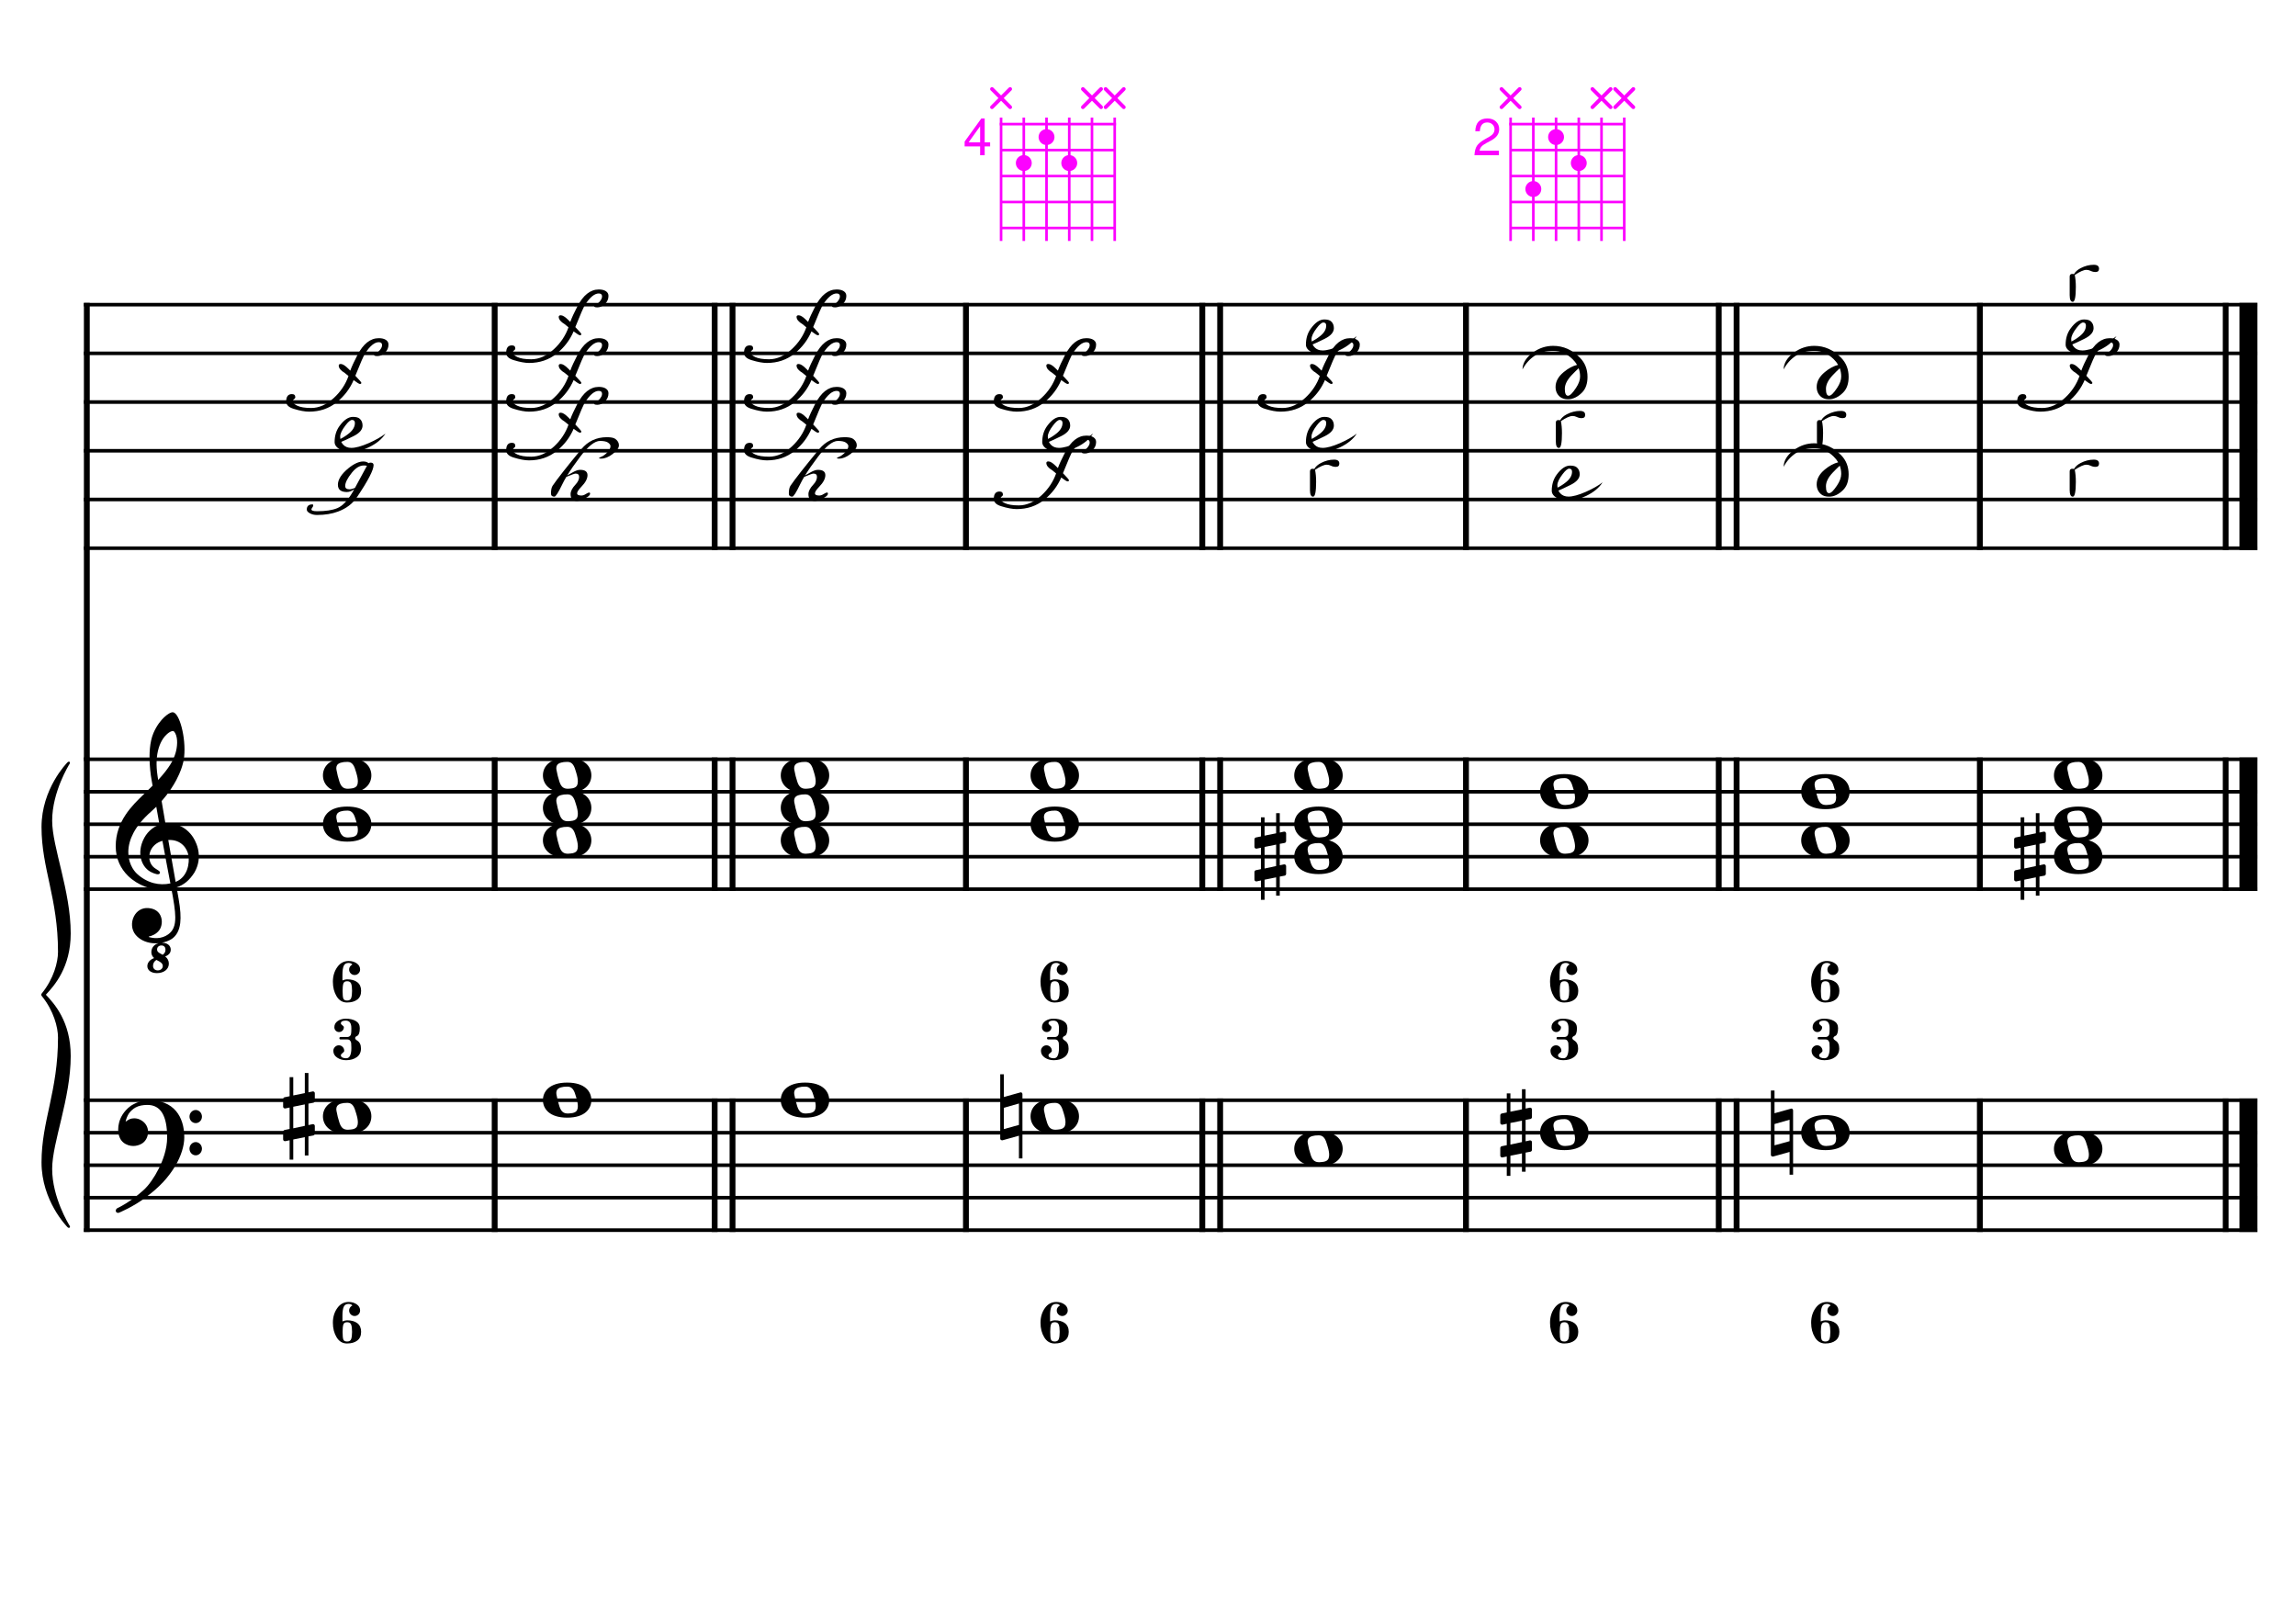 <?xml version="1.0" encoding="UTF-8" standalone="no"?>
<svg width="4209.44px" height="2976.38px" viewBox="0 0 4209.44 2976.38"
 xmlns="http://www.w3.org/2000/svg" xmlns:xlink="http://www.w3.org/1999/xlink" version="1.2" baseProfile="tiny">
<title>LaMineur (8)</title>
<desc>Generated by MuseScore 3.6.2</desc>
<polyline class="StaffLines" fill="none" stroke="#000000" stroke-width="6.55" stroke-linejoin="bevel" points="153.819,558.425 4138.58,558.425"/>
<polyline class="StaffLines" fill="none" stroke="#000000" stroke-width="6.55" stroke-linejoin="bevel" points="153.819,647.717 4138.58,647.717"/>
<polyline class="StaffLines" fill="none" stroke="#000000" stroke-width="6.55" stroke-linejoin="bevel" points="153.819,737.008 4138.58,737.008"/>
<polyline class="StaffLines" fill="none" stroke="#000000" stroke-width="6.55" stroke-linejoin="bevel" points="153.819,826.299 4138.58,826.299"/>
<polyline class="StaffLines" fill="none" stroke="#000000" stroke-width="6.55" stroke-linejoin="bevel" points="153.819,915.591 4138.58,915.591"/>
<polyline class="StaffLines" fill="none" stroke="#000000" stroke-width="6.55" stroke-linejoin="bevel" points="153.819,1004.88 4138.58,1004.88"/>
<polyline class="StaffLines" fill="none" stroke="#000000" stroke-width="6.55" stroke-linejoin="bevel" points="153.819,1391.81 4138.58,1391.81"/>
<polyline class="StaffLines" fill="none" stroke="#000000" stroke-width="6.55" stroke-linejoin="bevel" points="153.819,1451.34 4138.58,1451.34"/>
<polyline class="StaffLines" fill="none" stroke="#000000" stroke-width="6.55" stroke-linejoin="bevel" points="153.819,1510.87 4138.58,1510.87"/>
<polyline class="StaffLines" fill="none" stroke="#000000" stroke-width="6.55" stroke-linejoin="bevel" points="153.819,1570.39 4138.58,1570.39"/>
<polyline class="StaffLines" fill="none" stroke="#000000" stroke-width="6.55" stroke-linejoin="bevel" points="153.819,1629.92 4138.58,1629.92"/>
<polyline class="StaffLines" fill="none" stroke="#000000" stroke-width="6.55" stroke-linejoin="bevel" points="153.819,2016.85 4138.58,2016.85"/>
<polyline class="StaffLines" fill="none" stroke="#000000" stroke-width="6.55" stroke-linejoin="bevel" points="153.819,2076.38 4138.58,2076.38"/>
<polyline class="StaffLines" fill="none" stroke="#000000" stroke-width="6.55" stroke-linejoin="bevel" points="153.819,2135.91 4138.58,2135.91"/>
<polyline class="StaffLines" fill="none" stroke="#000000" stroke-width="6.55" stroke-linejoin="bevel" points="153.819,2195.43 4138.58,2195.43"/>
<polyline class="StaffLines" fill="none" stroke="#000000" stroke-width="6.55" stroke-linejoin="bevel" points="153.819,2254.96 4138.58,2254.96"/>
<polyline class="BarLine" fill="none" stroke="#000000" stroke-width="10.71" stroke-linejoin="bevel" points="159.176,2013.58 159.176,2258.23"/>
<polyline class="BarLine" fill="none" stroke="#000000" stroke-width="10.71" stroke-linejoin="bevel" points="906.918,2013.58 906.918,2258.23"/>
<polyline class="BarLine" fill="none" stroke="#000000" stroke-width="10.71" stroke-linejoin="bevel" points="1310.25,2013.58 1310.25,2258.23"/>
<polyline class="BarLine" fill="none" stroke="#000000" stroke-width="10.71" stroke-linejoin="bevel" points="1342.99,2013.58 1342.99,2258.23"/>
<polyline class="BarLine" fill="none" stroke="#000000" stroke-width="10.71" stroke-linejoin="bevel" points="1770.94,2013.58 1770.94,2258.23"/>
<polyline class="BarLine" fill="none" stroke="#000000" stroke-width="10.71" stroke-linejoin="bevel" points="2204.26,2013.58 2204.26,2258.23"/>
<polyline class="BarLine" fill="none" stroke="#000000" stroke-width="10.71" stroke-linejoin="bevel" points="2237,2013.58 2237,2258.23"/>
<polyline class="BarLine" fill="none" stroke="#000000" stroke-width="10.71" stroke-linejoin="bevel" points="2687.71,2013.58 2687.71,2258.23"/>
<polyline class="BarLine" fill="none" stroke="#000000" stroke-width="10.71" stroke-linejoin="bevel" points="3151.1,2013.58 3151.1,2258.23"/>
<polyline class="BarLine" fill="none" stroke="#000000" stroke-width="10.71" stroke-linejoin="bevel" points="3183.84,2013.58 3183.84,2258.23"/>
<polyline class="BarLine" fill="none" stroke="#000000" stroke-width="10.71" stroke-linejoin="bevel" points="3629.83,2013.58 3629.83,2258.23"/>
<polyline class="BarLine" fill="none" stroke="#000000" stroke-width="10.71" stroke-linejoin="bevel" points="4080.54,2013.58 4080.54,2258.23"/>
<polyline class="BarLine" fill="none" stroke="#000000" stroke-width="32.74" stroke-linejoin="bevel" points="4122.21,2013.58 4122.21,2258.23"/>
<polyline class="BarLine" fill="none" stroke="#000000" stroke-width="10.71" stroke-linejoin="bevel" points="159.176,1388.54 159.176,2016.85"/>
<polyline class="BarLine" fill="none" stroke="#000000" stroke-width="10.71" stroke-linejoin="bevel" points="906.918,1388.54 906.918,1633.2"/>
<polyline class="BarLine" fill="none" stroke="#000000" stroke-width="10.71" stroke-linejoin="bevel" points="1310.25,1388.54 1310.25,1633.2"/>
<polyline class="BarLine" fill="none" stroke="#000000" stroke-width="10.71" stroke-linejoin="bevel" points="1342.99,1388.54 1342.99,1633.2"/>
<polyline class="BarLine" fill="none" stroke="#000000" stroke-width="10.71" stroke-linejoin="bevel" points="1770.94,1388.54 1770.94,1633.2"/>
<polyline class="BarLine" fill="none" stroke="#000000" stroke-width="10.71" stroke-linejoin="bevel" points="2204.26,1388.54 2204.26,1633.2"/>
<polyline class="BarLine" fill="none" stroke="#000000" stroke-width="10.71" stroke-linejoin="bevel" points="2237,1388.54 2237,1633.2"/>
<polyline class="BarLine" fill="none" stroke="#000000" stroke-width="10.71" stroke-linejoin="bevel" points="2687.71,1388.54 2687.71,1633.2"/>
<polyline class="BarLine" fill="none" stroke="#000000" stroke-width="10.71" stroke-linejoin="bevel" points="3151.1,1388.54 3151.1,1633.2"/>
<polyline class="BarLine" fill="none" stroke="#000000" stroke-width="10.71" stroke-linejoin="bevel" points="3183.84,1388.54 3183.84,1633.2"/>
<polyline class="BarLine" fill="none" stroke="#000000" stroke-width="10.71" stroke-linejoin="bevel" points="3629.83,1388.54 3629.83,1633.2"/>
<polyline class="BarLine" fill="none" stroke="#000000" stroke-width="10.71" stroke-linejoin="bevel" points="4080.54,1388.54 4080.54,1633.2"/>
<polyline class="BarLine" fill="none" stroke="#000000" stroke-width="32.74" stroke-linejoin="bevel" points="4122.21,1388.54 4122.21,1633.2"/>
<polyline class="BarLine" fill="none" stroke="#000000" stroke-width="10.71" stroke-linejoin="bevel" points="159.176,555.151 159.176,1391.81"/>
<polyline class="BarLine" fill="none" stroke="#000000" stroke-width="10.71" stroke-linejoin="bevel" points="906.918,555.151 906.918,1008.16"/>
<polyline class="BarLine" fill="none" stroke="#000000" stroke-width="10.71" stroke-linejoin="bevel" points="1310.25,555.151 1310.25,1008.16"/>
<polyline class="BarLine" fill="none" stroke="#000000" stroke-width="10.71" stroke-linejoin="bevel" points="1342.99,555.151 1342.99,1008.16"/>
<polyline class="BarLine" fill="none" stroke="#000000" stroke-width="10.71" stroke-linejoin="bevel" points="1770.94,555.151 1770.94,1008.16"/>
<polyline class="BarLine" fill="none" stroke="#000000" stroke-width="10.71" stroke-linejoin="bevel" points="2204.26,555.151 2204.26,1008.16"/>
<polyline class="BarLine" fill="none" stroke="#000000" stroke-width="10.71" stroke-linejoin="bevel" points="2237,555.151 2237,1008.16"/>
<polyline class="BarLine" fill="none" stroke="#000000" stroke-width="10.71" stroke-linejoin="bevel" points="2687.71,555.151 2687.71,1008.16"/>
<polyline class="BarLine" fill="none" stroke="#000000" stroke-width="10.71" stroke-linejoin="bevel" points="3151.1,555.151 3151.1,1008.16"/>
<polyline class="BarLine" fill="none" stroke="#000000" stroke-width="10.71" stroke-linejoin="bevel" points="3183.84,555.151 3183.84,1008.16"/>
<polyline class="BarLine" fill="none" stroke="#000000" stroke-width="10.71" stroke-linejoin="bevel" points="3629.83,555.151 3629.83,1008.16"/>
<polyline class="BarLine" fill="none" stroke="#000000" stroke-width="10.71" stroke-linejoin="bevel" points="4080.54,555.151 4080.54,1008.16"/>
<polyline class="BarLine" fill="none" stroke="#000000" stroke-width="32.74" stroke-linejoin="bevel" points="4122.21,555.151 4122.21,1008.16"/>
<path class="Accidental" transform="matrix(2.381,0,0,2.381,519.076,2046.61)" d="M23.3,-10.6 C23.9,-10.7 24.4,-11.4 24.4,-12 L24.4,-17.9 C24.4,-18.7 23.8,-19.3 23,-19.3 L22.8,-19.3 L19.5,-18.6 L19.5,-33.5 L16.7,-33.5 L16.7,-18 L7.8,-16.2 L7.8,-30.3 L5,-30.3 L5,-15.6 L1.1,-14.8 C0.5,-14.7 0,-14 0,-13.4 L0,-13.2 L0,-7.4 L0,-7.6 C0,-6.8 0.6,-6.2 1.4,-6.2 L1.7,-6.2 L5,-6.9 L5,9.6 L1.1,10.4 C0.5,10.5 0,11.2 0,11.8 L0,17.6 C0,18.4 0.6,19 1.4,19 L1.7,19 L5,18.3 L5,33.2 L7.8,33.2 L7.8,17.7 L16.7,15.9 L16.7,30 L19.5,30 L19.5,15.3 L23.3,14.6 C23.9,14.5 24.4,13.8 24.4,13.2 L24.4,7.3 C24.4,6.5 23.8,5.9 23,5.9 L22.8,5.9 L19.5,6.6 L19.5,-9.9 L23.3,-10.6 M7.8,9.1 L7.8,-7.5 L16.7,-9.3 L16.7,7.2 L7.8,9.1 "/>
<path class="Accidental" transform="matrix(2.381,0,0,2.381,1833.81,2046.61)" d="M16.6,-18.3 C16.4,-18.5 16.1,-18.6 15.8,-18.6 C15.7,-18.6 15.5,-18.5 15.4,-18.5 L2.8,-15 L2.8,-32.5 L0,-32.5 L0,17 C0,17.8 0.6,18.3 1.4,18.3 L1.8,18.3 L14.4,14.8 L14.4,32.3 L17.1,32.3 L17.1,-17.2 C17.1,-17.6 16.9,-18.1 16.6,-18.3 M14.4,6.5 L2.8,9.7 L2.8,-6.7 L14.4,-10 L14.4,6.5 "/>
<path class="Accidental" transform="matrix(2.381,0,0,2.381,2750.57,2076.38)" d="M23.3,-10.6 C23.9,-10.7 24.4,-11.4 24.4,-12 L24.4,-17.9 C24.4,-18.7 23.8,-19.3 23,-19.3 L22.8,-19.3 L19.5,-18.6 L19.5,-33.5 L16.7,-33.5 L16.7,-18 L7.8,-16.2 L7.8,-30.3 L5,-30.3 L5,-15.6 L1.1,-14.8 C0.5,-14.7 0,-14 0,-13.4 L0,-13.2 L0,-7.4 L0,-7.6 C0,-6.8 0.6,-6.2 1.4,-6.2 L1.7,-6.2 L5,-6.9 L5,9.6 L1.1,10.4 C0.5,10.5 0,11.2 0,11.8 L0,17.6 C0,18.4 0.6,19 1.4,19 L1.7,19 L5,18.3 L5,33.2 L7.8,33.2 L7.8,17.7 L16.7,15.9 L16.7,30 L19.5,30 L19.5,15.3 L23.3,14.6 C23.9,14.5 24.4,13.8 24.4,13.2 L24.4,7.3 C24.4,6.5 23.8,5.9 23,5.9 L22.8,5.9 L19.5,6.6 L19.5,-9.9 L23.3,-10.6 M7.8,9.1 L7.8,-7.5 L16.7,-9.3 L16.7,7.2 L7.8,9.1 "/>
<path class="Accidental" transform="matrix(2.381,0,0,2.381,3246.7,2076.38)" d="M16.6,-18.3 C16.4,-18.5 16.1,-18.6 15.8,-18.6 C15.7,-18.6 15.5,-18.5 15.4,-18.5 L2.8,-15 L2.8,-32.5 L0,-32.5 L0,17 C0,17.8 0.6,18.3 1.4,18.3 L1.8,18.3 L14.4,14.8 L14.4,32.3 L17.1,32.3 L17.1,-17.2 C17.1,-17.6 16.9,-18.1 16.6,-18.3 M14.4,6.5 L2.8,9.7 L2.8,-6.7 L14.4,-10 L14.4,6.5 "/>
<path class="Accidental" transform="matrix(2.381,0,0,2.381,2299.87,1570.39)" d="M23.3,-10.6 C23.9,-10.7 24.4,-11.4 24.4,-12 L24.4,-17.9 C24.4,-18.7 23.8,-19.3 23,-19.3 L22.8,-19.3 L19.5,-18.6 L19.5,-33.5 L16.7,-33.5 L16.7,-18 L7.8,-16.2 L7.8,-30.3 L5,-30.3 L5,-15.6 L1.1,-14.8 C0.5,-14.7 0,-14 0,-13.4 L0,-13.2 L0,-7.4 L0,-7.6 C0,-6.8 0.6,-6.2 1.4,-6.2 L1.7,-6.2 L5,-6.9 L5,9.6 L1.1,10.4 C0.5,10.5 0,11.2 0,11.8 L0,17.6 C0,18.4 0.6,19 1.4,19 L1.7,19 L5,18.3 L5,33.2 L7.8,33.2 L7.8,17.7 L16.7,15.9 L16.7,30 L19.5,30 L19.5,15.3 L23.3,14.6 C23.9,14.5 24.4,13.8 24.4,13.2 L24.4,7.3 C24.4,6.5 23.8,5.9 23,5.9 L22.8,5.9 L19.5,6.6 L19.5,-9.9 L23.3,-10.6 M7.8,9.1 L7.8,-7.5 L16.7,-9.3 L16.7,7.2 L7.8,9.1 "/>
<path class="Accidental" transform="matrix(2.381,0,0,2.381,3692.7,1570.39)" d="M23.3,-10.6 C23.9,-10.7 24.4,-11.4 24.4,-12 L24.4,-17.9 C24.4,-18.7 23.8,-19.3 23,-19.3 L22.8,-19.3 L19.5,-18.6 L19.5,-33.5 L16.7,-33.5 L16.7,-18 L7.8,-16.2 L7.8,-30.3 L5,-30.3 L5,-15.6 L1.1,-14.8 C0.5,-14.7 0,-14 0,-13.4 L0,-13.2 L0,-7.4 L0,-7.6 C0,-6.8 0.6,-6.2 1.4,-6.2 L1.7,-6.2 L5,-6.9 L5,9.6 L1.1,10.4 C0.5,10.5 0,11.2 0,11.8 L0,17.6 C0,18.4 0.6,19 1.4,19 L1.7,19 L5,18.3 L5,33.2 L7.8,33.2 L7.8,17.7 L16.7,15.9 L16.7,30 L19.5,30 L19.5,15.3 L23.3,14.6 C23.9,14.5 24.4,13.8 24.4,13.2 L24.4,7.3 C24.4,6.5 23.8,5.9 23,5.9 L22.8,5.9 L19.5,6.6 L19.5,-9.9 L23.3,-10.6 M7.8,9.1 L7.8,-7.5 L16.7,-9.3 L16.7,7.2 L7.8,9.1 "/>
<path class="Note" transform="matrix(2.381,0,0,2.381,592.053,2046.61)" d="M18.7,-13.6 C4.9,-13.6 0,-6.6 0,-0.1 C0,6.4 4.9,13.4 18.7,13.4 C32.5,13.4 37.3,6.4 37.3,-0.1 C37.3,-6.6 32.5,-13.6 18.7,-13.6 M10.4,-4.5 C10.3,-4.9 10.3,-5.3 10.3,-5.7 C10.3,-6.5 10.5,-7.3 10.9,-8 C11.6,-9 12.8,-9.7 14.3,-10 C15.6,-10.3 16.3,-10.5 18.9,-10.5 L19,-10.5 C23,-10.5 24.3,-6.8 25.4,-3 L25.7,-2 C26.5,0.6 26.9,2.8 26.9,4.5 C26.9,5.7 26.7,6.8 26.3,7.6 C25.7,8.7 24.7,9.4 23,9.8 C22.1,10 20.6,10.1 20.6,10.1 C20.1,10.1 19.7,10.2 19.3,10.2 C16.1,10.2 14.1,9 12.7,4.7 C11.5,1 11.3,-0.1 10.4,-4.5"/>
<path class="Note" transform="matrix(2.381,0,0,2.381,995.381,2016.85)" d="M18.7,-13.6 C4.9,-13.6 0,-6.6 0,-0.1 C0,6.4 4.9,13.4 18.7,13.4 C32.5,13.4 37.3,6.4 37.3,-0.1 C37.3,-6.6 32.5,-13.6 18.7,-13.6 M10.4,-4.5 C10.3,-4.9 10.3,-5.3 10.3,-5.7 C10.3,-6.5 10.5,-7.3 10.9,-8 C11.6,-9 12.8,-9.7 14.3,-10 C15.6,-10.3 16.3,-10.5 18.9,-10.5 L19,-10.5 C23,-10.5 24.3,-6.8 25.4,-3 L25.7,-2 C26.5,0.6 26.9,2.8 26.9,4.5 C26.9,5.7 26.7,6.8 26.3,7.6 C25.7,8.7 24.7,9.4 23,9.8 C22.1,10 20.6,10.1 20.6,10.1 C20.1,10.1 19.7,10.2 19.3,10.2 C16.1,10.2 14.1,9 12.7,4.7 C11.5,1 11.3,-0.1 10.4,-4.5"/>
<path class="Note" transform="matrix(2.381,0,0,2.381,1431.45,2016.85)" d="M18.7,-13.6 C4.9,-13.6 0,-6.6 0,-0.1 C0,6.4 4.9,13.4 18.7,13.4 C32.5,13.4 37.3,6.4 37.3,-0.1 C37.3,-6.6 32.5,-13.6 18.7,-13.6 M10.4,-4.5 C10.3,-4.9 10.3,-5.3 10.3,-5.7 C10.3,-6.5 10.5,-7.3 10.9,-8 C11.6,-9 12.8,-9.7 14.3,-10 C15.6,-10.3 16.3,-10.5 18.9,-10.5 L19,-10.5 C23,-10.5 24.3,-6.8 25.4,-3 L25.7,-2 C26.5,0.6 26.9,2.8 26.9,4.5 C26.9,5.7 26.7,6.8 26.3,7.6 C25.7,8.7 24.7,9.4 23,9.8 C22.1,10 20.6,10.1 20.6,10.1 C20.1,10.1 19.7,10.2 19.3,10.2 C16.1,10.2 14.1,9 12.7,4.7 C11.5,1 11.3,-0.1 10.4,-4.5"/>
<path class="Note" transform="matrix(2.381,0,0,2.381,1889.39,2046.61)" d="M18.7,-13.6 C4.9,-13.6 0,-6.6 0,-0.1 C0,6.4 4.9,13.4 18.7,13.4 C32.5,13.4 37.3,6.4 37.3,-0.1 C37.3,-6.6 32.5,-13.6 18.7,-13.6 M10.4,-4.5 C10.3,-4.9 10.3,-5.3 10.3,-5.7 C10.3,-6.5 10.5,-7.3 10.9,-8 C11.6,-9 12.8,-9.7 14.3,-10 C15.6,-10.3 16.3,-10.5 18.9,-10.5 L19,-10.5 C23,-10.5 24.3,-6.8 25.4,-3 L25.7,-2 C26.5,0.6 26.9,2.8 26.9,4.5 C26.9,5.7 26.7,6.8 26.3,7.6 C25.7,8.7 24.7,9.4 23,9.8 C22.1,10 20.6,10.1 20.6,10.1 C20.1,10.1 19.7,10.2 19.3,10.2 C16.1,10.2 14.1,9 12.7,4.7 C11.5,1 11.3,-0.1 10.4,-4.5"/>
<path class="Note" transform="matrix(2.381,0,0,2.381,2372.84,2106.14)" d="M18.7,-13.6 C4.9,-13.6 0,-6.6 0,-0.1 C0,6.4 4.9,13.4 18.7,13.4 C32.5,13.4 37.3,6.4 37.3,-0.1 C37.3,-6.6 32.5,-13.6 18.7,-13.6 M10.4,-4.5 C10.3,-4.9 10.3,-5.3 10.3,-5.7 C10.3,-6.5 10.5,-7.3 10.9,-8 C11.6,-9 12.8,-9.7 14.3,-10 C15.6,-10.3 16.3,-10.5 18.9,-10.5 L19,-10.5 C23,-10.5 24.3,-6.8 25.4,-3 L25.7,-2 C26.5,0.6 26.9,2.8 26.9,4.5 C26.9,5.7 26.7,6.8 26.3,7.6 C25.7,8.7 24.7,9.4 23,9.8 C22.1,10 20.6,10.1 20.6,10.1 C20.1,10.1 19.7,10.2 19.3,10.2 C16.1,10.2 14.1,9 12.7,4.7 C11.5,1 11.3,-0.1 10.4,-4.5"/>
<path class="Note" transform="matrix(2.381,0,0,2.381,2823.55,2076.38)" d="M18.7,-13.6 C4.9,-13.6 0,-6.6 0,-0.1 C0,6.4 4.9,13.4 18.7,13.4 C32.5,13.4 37.3,6.4 37.3,-0.1 C37.3,-6.6 32.5,-13.6 18.7,-13.6 M10.4,-4.5 C10.3,-4.9 10.3,-5.3 10.3,-5.7 C10.3,-6.5 10.5,-7.3 10.9,-8 C11.6,-9 12.8,-9.7 14.3,-10 C15.6,-10.3 16.3,-10.5 18.9,-10.5 L19,-10.5 C23,-10.5 24.3,-6.8 25.4,-3 L25.7,-2 C26.5,0.6 26.9,2.8 26.9,4.5 C26.9,5.7 26.7,6.8 26.3,7.6 C25.7,8.7 24.7,9.4 23,9.8 C22.1,10 20.6,10.1 20.6,10.1 C20.1,10.1 19.7,10.2 19.3,10.2 C16.1,10.2 14.1,9 12.7,4.7 C11.5,1 11.3,-0.1 10.4,-4.5"/>
<path class="Note" transform="matrix(2.381,0,0,2.381,3302.29,2076.38)" d="M18.7,-13.6 C4.9,-13.6 0,-6.6 0,-0.1 C0,6.4 4.9,13.4 18.7,13.4 C32.5,13.4 37.3,6.4 37.3,-0.1 C37.3,-6.6 32.5,-13.6 18.7,-13.6 M10.4,-4.5 C10.3,-4.9 10.3,-5.3 10.3,-5.7 C10.3,-6.5 10.5,-7.3 10.9,-8 C11.6,-9 12.8,-9.7 14.3,-10 C15.6,-10.3 16.3,-10.5 18.9,-10.5 L19,-10.5 C23,-10.5 24.3,-6.8 25.4,-3 L25.7,-2 C26.5,0.6 26.9,2.8 26.9,4.5 C26.9,5.7 26.7,6.8 26.3,7.6 C25.7,8.7 24.7,9.4 23,9.8 C22.1,10 20.6,10.1 20.6,10.1 C20.1,10.1 19.7,10.2 19.3,10.2 C16.1,10.2 14.1,9 12.7,4.7 C11.5,1 11.3,-0.1 10.4,-4.5"/>
<path class="Note" transform="matrix(2.381,0,0,2.381,3765.67,2106.14)" d="M18.7,-13.6 C4.9,-13.6 0,-6.6 0,-0.1 C0,6.4 4.9,13.4 18.7,13.4 C32.5,13.4 37.3,6.4 37.3,-0.1 C37.3,-6.6 32.5,-13.6 18.7,-13.6 M10.4,-4.5 C10.3,-4.9 10.3,-5.3 10.3,-5.7 C10.3,-6.5 10.5,-7.3 10.9,-8 C11.6,-9 12.8,-9.7 14.3,-10 C15.6,-10.3 16.3,-10.5 18.9,-10.5 L19,-10.5 C23,-10.5 24.3,-6.8 25.4,-3 L25.7,-2 C26.5,0.6 26.9,2.8 26.9,4.5 C26.9,5.7 26.7,6.8 26.3,7.6 C25.7,8.7 24.7,9.4 23,9.8 C22.1,10 20.6,10.1 20.6,10.1 C20.1,10.1 19.7,10.2 19.3,10.2 C16.1,10.2 14.1,9 12.7,4.7 C11.5,1 11.3,-0.1 10.4,-4.5"/>
<path class="Note" transform="matrix(2.381,0,0,2.381,592.053,1510.87)" d="M18.7,-13.6 C4.9,-13.6 0,-6.6 0,-0.1 C0,6.4 4.9,13.4 18.7,13.4 C32.5,13.4 37.3,6.4 37.3,-0.1 C37.3,-6.6 32.5,-13.6 18.7,-13.6 M10.4,-4.5 C10.3,-4.9 10.3,-5.3 10.3,-5.7 C10.3,-6.5 10.5,-7.3 10.9,-8 C11.6,-9 12.8,-9.7 14.3,-10 C15.6,-10.3 16.3,-10.5 18.9,-10.5 L19,-10.5 C23,-10.5 24.3,-6.8 25.4,-3 L25.7,-2 C26.5,0.6 26.9,2.8 26.9,4.5 C26.9,5.7 26.7,6.8 26.3,7.6 C25.7,8.7 24.7,9.4 23,9.8 C22.1,10 20.6,10.1 20.6,10.1 C20.1,10.1 19.7,10.2 19.3,10.2 C16.1,10.2 14.1,9 12.7,4.7 C11.5,1 11.3,-0.1 10.4,-4.5"/>
<path class="Note" transform="matrix(2.381,0,0,2.381,592.053,1421.57)" d="M18.7,-13.6 C4.9,-13.6 0,-6.6 0,-0.1 C0,6.4 4.9,13.4 18.7,13.4 C32.5,13.4 37.3,6.4 37.3,-0.1 C37.3,-6.6 32.5,-13.6 18.7,-13.6 M10.4,-4.5 C10.3,-4.9 10.3,-5.3 10.3,-5.7 C10.3,-6.5 10.5,-7.3 10.9,-8 C11.6,-9 12.8,-9.7 14.3,-10 C15.6,-10.3 16.3,-10.5 18.9,-10.5 L19,-10.5 C23,-10.5 24.3,-6.8 25.4,-3 L25.7,-2 C26.5,0.6 26.9,2.8 26.9,4.5 C26.9,5.7 26.7,6.8 26.3,7.6 C25.7,8.7 24.7,9.4 23,9.8 C22.1,10 20.6,10.1 20.6,10.1 C20.1,10.1 19.7,10.2 19.3,10.2 C16.1,10.2 14.1,9 12.7,4.7 C11.5,1 11.3,-0.1 10.4,-4.5"/>
<path class="Note" transform="matrix(2.381,0,0,2.381,995.381,1540.63)" d="M18.7,-13.6 C4.9,-13.6 0,-6.6 0,-0.1 C0,6.4 4.9,13.4 18.7,13.4 C32.5,13.4 37.3,6.4 37.3,-0.1 C37.3,-6.6 32.5,-13.6 18.7,-13.6 M10.4,-4.5 C10.3,-4.9 10.3,-5.3 10.3,-5.7 C10.3,-6.5 10.5,-7.3 10.9,-8 C11.6,-9 12.8,-9.7 14.3,-10 C15.6,-10.3 16.3,-10.5 18.9,-10.5 L19,-10.5 C23,-10.5 24.3,-6.8 25.4,-3 L25.7,-2 C26.5,0.6 26.9,2.8 26.9,4.5 C26.9,5.7 26.7,6.8 26.3,7.6 C25.7,8.7 24.7,9.4 23,9.8 C22.1,10 20.6,10.1 20.6,10.1 C20.1,10.1 19.7,10.2 19.3,10.2 C16.1,10.2 14.1,9 12.7,4.7 C11.5,1 11.3,-0.1 10.4,-4.5"/>
<path class="Note" transform="matrix(2.381,0,0,2.381,995.381,1481.1)" d="M18.7,-13.6 C4.9,-13.6 0,-6.6 0,-0.1 C0,6.4 4.9,13.4 18.7,13.4 C32.5,13.4 37.3,6.4 37.3,-0.1 C37.3,-6.6 32.5,-13.6 18.7,-13.6 M10.4,-4.5 C10.3,-4.9 10.3,-5.3 10.3,-5.7 C10.3,-6.5 10.5,-7.3 10.9,-8 C11.6,-9 12.8,-9.7 14.3,-10 C15.6,-10.3 16.3,-10.5 18.9,-10.5 L19,-10.5 C23,-10.5 24.3,-6.8 25.4,-3 L25.7,-2 C26.5,0.6 26.9,2.8 26.9,4.5 C26.9,5.7 26.7,6.8 26.3,7.6 C25.7,8.7 24.7,9.4 23,9.8 C22.1,10 20.6,10.1 20.6,10.1 C20.1,10.1 19.7,10.2 19.3,10.2 C16.1,10.2 14.1,9 12.7,4.7 C11.5,1 11.3,-0.1 10.4,-4.5"/>
<path class="Note" transform="matrix(2.381,0,0,2.381,995.381,1421.57)" d="M18.7,-13.6 C4.9,-13.6 0,-6.6 0,-0.1 C0,6.4 4.9,13.4 18.7,13.4 C32.5,13.4 37.3,6.4 37.3,-0.1 C37.3,-6.6 32.5,-13.6 18.7,-13.6 M10.4,-4.5 C10.3,-4.9 10.3,-5.3 10.3,-5.7 C10.3,-6.5 10.5,-7.3 10.9,-8 C11.6,-9 12.8,-9.7 14.3,-10 C15.6,-10.3 16.3,-10.5 18.9,-10.5 L19,-10.5 C23,-10.5 24.3,-6.8 25.4,-3 L25.7,-2 C26.5,0.6 26.9,2.8 26.9,4.5 C26.9,5.7 26.7,6.8 26.3,7.6 C25.7,8.7 24.7,9.4 23,9.8 C22.1,10 20.6,10.1 20.6,10.1 C20.1,10.1 19.7,10.2 19.3,10.2 C16.1,10.2 14.1,9 12.7,4.7 C11.5,1 11.3,-0.1 10.4,-4.5"/>
<path class="Note" transform="matrix(2.381,0,0,2.381,1431.45,1540.63)" d="M18.7,-13.6 C4.9,-13.6 0,-6.6 0,-0.1 C0,6.4 4.9,13.4 18.7,13.4 C32.5,13.4 37.3,6.4 37.3,-0.1 C37.3,-6.6 32.5,-13.6 18.7,-13.6 M10.4,-4.5 C10.3,-4.9 10.3,-5.3 10.3,-5.7 C10.3,-6.5 10.5,-7.3 10.9,-8 C11.6,-9 12.8,-9.7 14.3,-10 C15.6,-10.3 16.3,-10.5 18.9,-10.5 L19,-10.5 C23,-10.5 24.3,-6.8 25.4,-3 L25.7,-2 C26.5,0.6 26.9,2.8 26.9,4.5 C26.9,5.7 26.7,6.8 26.3,7.6 C25.7,8.7 24.7,9.4 23,9.8 C22.1,10 20.6,10.1 20.6,10.1 C20.1,10.1 19.7,10.2 19.3,10.2 C16.1,10.2 14.1,9 12.7,4.7 C11.5,1 11.3,-0.1 10.4,-4.5"/>
<path class="Note" transform="matrix(2.381,0,0,2.381,1431.45,1481.1)" d="M18.7,-13.6 C4.9,-13.6 0,-6.6 0,-0.1 C0,6.4 4.9,13.4 18.7,13.4 C32.5,13.4 37.3,6.4 37.3,-0.1 C37.3,-6.6 32.5,-13.6 18.7,-13.6 M10.4,-4.5 C10.3,-4.9 10.3,-5.3 10.3,-5.7 C10.3,-6.5 10.5,-7.3 10.9,-8 C11.6,-9 12.8,-9.7 14.3,-10 C15.6,-10.3 16.3,-10.5 18.9,-10.5 L19,-10.5 C23,-10.5 24.3,-6.8 25.4,-3 L25.7,-2 C26.5,0.6 26.9,2.8 26.9,4.5 C26.9,5.7 26.7,6.8 26.3,7.6 C25.7,8.7 24.7,9.4 23,9.8 C22.1,10 20.6,10.1 20.6,10.1 C20.1,10.1 19.7,10.2 19.3,10.2 C16.1,10.2 14.1,9 12.7,4.7 C11.5,1 11.3,-0.1 10.4,-4.5"/>
<path class="Note" transform="matrix(2.381,0,0,2.381,1431.45,1421.57)" d="M18.7,-13.6 C4.9,-13.6 0,-6.6 0,-0.1 C0,6.4 4.9,13.4 18.7,13.4 C32.5,13.4 37.3,6.4 37.3,-0.1 C37.3,-6.6 32.5,-13.6 18.7,-13.6 M10.4,-4.5 C10.3,-4.9 10.3,-5.3 10.3,-5.7 C10.3,-6.5 10.5,-7.3 10.9,-8 C11.6,-9 12.8,-9.7 14.3,-10 C15.6,-10.3 16.3,-10.5 18.9,-10.5 L19,-10.5 C23,-10.5 24.3,-6.8 25.4,-3 L25.7,-2 C26.5,0.6 26.9,2.8 26.9,4.5 C26.9,5.7 26.7,6.8 26.3,7.6 C25.7,8.7 24.7,9.4 23,9.8 C22.1,10 20.6,10.1 20.6,10.1 C20.1,10.1 19.7,10.2 19.3,10.2 C16.1,10.2 14.1,9 12.7,4.7 C11.5,1 11.3,-0.1 10.4,-4.5"/>
<path class="Note" transform="matrix(2.381,0,0,2.381,1889.39,1510.87)" d="M18.7,-13.6 C4.9,-13.6 0,-6.6 0,-0.1 C0,6.4 4.9,13.4 18.7,13.4 C32.5,13.4 37.3,6.4 37.3,-0.1 C37.3,-6.6 32.5,-13.6 18.7,-13.6 M10.4,-4.5 C10.3,-4.9 10.3,-5.3 10.3,-5.7 C10.3,-6.5 10.5,-7.3 10.9,-8 C11.6,-9 12.8,-9.7 14.3,-10 C15.6,-10.3 16.3,-10.5 18.9,-10.5 L19,-10.5 C23,-10.5 24.3,-6.8 25.4,-3 L25.7,-2 C26.5,0.6 26.9,2.8 26.9,4.5 C26.9,5.7 26.7,6.8 26.3,7.6 C25.7,8.7 24.7,9.4 23,9.8 C22.1,10 20.6,10.1 20.6,10.1 C20.1,10.1 19.7,10.2 19.3,10.2 C16.1,10.2 14.1,9 12.7,4.7 C11.5,1 11.3,-0.1 10.4,-4.5"/>
<path class="Note" transform="matrix(2.381,0,0,2.381,1889.39,1421.57)" d="M18.7,-13.6 C4.9,-13.6 0,-6.6 0,-0.1 C0,6.4 4.9,13.4 18.7,13.4 C32.5,13.4 37.3,6.4 37.3,-0.1 C37.3,-6.6 32.5,-13.6 18.7,-13.6 M10.4,-4.5 C10.3,-4.9 10.3,-5.3 10.3,-5.7 C10.3,-6.5 10.5,-7.3 10.9,-8 C11.6,-9 12.8,-9.7 14.3,-10 C15.6,-10.3 16.3,-10.5 18.9,-10.5 L19,-10.5 C23,-10.5 24.3,-6.8 25.4,-3 L25.7,-2 C26.5,0.6 26.9,2.8 26.9,4.5 C26.9,5.7 26.7,6.8 26.3,7.6 C25.7,8.7 24.7,9.4 23,9.8 C22.1,10 20.6,10.1 20.6,10.1 C20.1,10.1 19.7,10.2 19.3,10.2 C16.1,10.2 14.1,9 12.7,4.7 C11.5,1 11.3,-0.1 10.4,-4.5"/>
<path class="Note" transform="matrix(2.381,0,0,2.381,2372.84,1570.39)" d="M18.7,-13.6 C4.9,-13.6 0,-6.6 0,-0.1 C0,6.4 4.9,13.4 18.7,13.4 C32.5,13.4 37.3,6.4 37.3,-0.1 C37.3,-6.6 32.5,-13.6 18.7,-13.6 M10.4,-4.5 C10.3,-4.9 10.3,-5.3 10.3,-5.7 C10.3,-6.5 10.5,-7.3 10.9,-8 C11.6,-9 12.8,-9.7 14.3,-10 C15.6,-10.3 16.3,-10.5 18.9,-10.5 L19,-10.5 C23,-10.5 24.3,-6.8 25.4,-3 L25.7,-2 C26.5,0.6 26.9,2.8 26.9,4.5 C26.9,5.7 26.7,6.8 26.3,7.6 C25.7,8.7 24.7,9.4 23,9.8 C22.1,10 20.6,10.1 20.6,10.1 C20.1,10.1 19.7,10.2 19.3,10.2 C16.1,10.2 14.1,9 12.7,4.7 C11.5,1 11.3,-0.1 10.4,-4.5"/>
<path class="Note" transform="matrix(2.381,0,0,2.381,2372.84,1510.87)" d="M18.7,-13.6 C4.9,-13.6 0,-6.6 0,-0.1 C0,6.4 4.9,13.4 18.7,13.4 C32.5,13.4 37.3,6.4 37.3,-0.1 C37.3,-6.6 32.5,-13.6 18.7,-13.6 M10.4,-4.5 C10.3,-4.9 10.3,-5.3 10.3,-5.7 C10.3,-6.5 10.5,-7.3 10.9,-8 C11.6,-9 12.8,-9.7 14.3,-10 C15.6,-10.3 16.3,-10.5 18.9,-10.5 L19,-10.5 C23,-10.5 24.3,-6.8 25.4,-3 L25.7,-2 C26.5,0.6 26.9,2.8 26.9,4.5 C26.9,5.7 26.7,6.8 26.3,7.6 C25.7,8.7 24.7,9.4 23,9.8 C22.1,10 20.6,10.1 20.6,10.1 C20.1,10.1 19.7,10.2 19.3,10.2 C16.1,10.2 14.1,9 12.7,4.7 C11.5,1 11.3,-0.1 10.4,-4.5"/>
<path class="Note" transform="matrix(2.381,0,0,2.381,2372.84,1421.57)" d="M18.7,-13.6 C4.9,-13.6 0,-6.6 0,-0.1 C0,6.4 4.9,13.4 18.7,13.4 C32.5,13.4 37.3,6.4 37.3,-0.1 C37.3,-6.6 32.5,-13.6 18.7,-13.6 M10.4,-4.5 C10.3,-4.9 10.3,-5.3 10.3,-5.7 C10.3,-6.5 10.5,-7.3 10.9,-8 C11.6,-9 12.8,-9.7 14.3,-10 C15.6,-10.3 16.3,-10.5 18.9,-10.5 L19,-10.5 C23,-10.5 24.3,-6.8 25.4,-3 L25.7,-2 C26.5,0.6 26.9,2.8 26.9,4.5 C26.9,5.7 26.7,6.8 26.3,7.6 C25.7,8.7 24.7,9.4 23,9.8 C22.1,10 20.6,10.1 20.6,10.1 C20.1,10.1 19.7,10.2 19.3,10.2 C16.1,10.2 14.1,9 12.7,4.7 C11.5,1 11.3,-0.1 10.4,-4.5"/>
<path class="Note" transform="matrix(2.381,0,0,2.381,2823.55,1540.63)" d="M18.7,-13.6 C4.9,-13.6 0,-6.6 0,-0.1 C0,6.4 4.9,13.4 18.7,13.4 C32.5,13.4 37.3,6.4 37.3,-0.1 C37.3,-6.6 32.5,-13.6 18.7,-13.6 M10.4,-4.5 C10.3,-4.9 10.3,-5.3 10.3,-5.7 C10.3,-6.5 10.5,-7.3 10.9,-8 C11.6,-9 12.8,-9.7 14.3,-10 C15.6,-10.3 16.3,-10.5 18.9,-10.5 L19,-10.5 C23,-10.5 24.3,-6.8 25.4,-3 L25.7,-2 C26.5,0.6 26.9,2.8 26.9,4.5 C26.9,5.7 26.7,6.8 26.3,7.6 C25.7,8.7 24.7,9.4 23,9.8 C22.1,10 20.6,10.1 20.6,10.1 C20.1,10.1 19.7,10.2 19.3,10.2 C16.1,10.2 14.1,9 12.7,4.7 C11.5,1 11.3,-0.1 10.4,-4.5"/>
<path class="Note" transform="matrix(2.381,0,0,2.381,2823.55,1451.34)" d="M18.7,-13.6 C4.9,-13.6 0,-6.6 0,-0.1 C0,6.4 4.9,13.4 18.7,13.4 C32.5,13.4 37.3,6.4 37.3,-0.1 C37.3,-6.6 32.5,-13.6 18.7,-13.6 M10.4,-4.5 C10.3,-4.9 10.3,-5.3 10.3,-5.7 C10.3,-6.5 10.5,-7.3 10.9,-8 C11.6,-9 12.8,-9.7 14.3,-10 C15.6,-10.3 16.3,-10.5 18.9,-10.5 L19,-10.5 C23,-10.5 24.3,-6.8 25.4,-3 L25.7,-2 C26.5,0.6 26.9,2.8 26.9,4.5 C26.9,5.7 26.7,6.8 26.3,7.6 C25.7,8.7 24.7,9.4 23,9.8 C22.1,10 20.6,10.1 20.6,10.1 C20.1,10.1 19.7,10.2 19.3,10.2 C16.1,10.2 14.1,9 12.7,4.7 C11.5,1 11.3,-0.1 10.4,-4.5"/>
<path class="Note" transform="matrix(2.381,0,0,2.381,3302.29,1540.63)" d="M18.7,-13.6 C4.9,-13.6 0,-6.6 0,-0.1 C0,6.4 4.9,13.4 18.7,13.4 C32.5,13.4 37.3,6.4 37.3,-0.1 C37.3,-6.6 32.5,-13.6 18.7,-13.6 M10.4,-4.5 C10.3,-4.9 10.3,-5.3 10.3,-5.7 C10.3,-6.5 10.5,-7.3 10.9,-8 C11.6,-9 12.8,-9.7 14.3,-10 C15.6,-10.3 16.3,-10.5 18.9,-10.5 L19,-10.5 C23,-10.5 24.3,-6.8 25.4,-3 L25.7,-2 C26.5,0.6 26.9,2.8 26.9,4.5 C26.9,5.7 26.7,6.8 26.3,7.6 C25.7,8.7 24.7,9.4 23,9.8 C22.1,10 20.6,10.1 20.6,10.1 C20.1,10.1 19.7,10.2 19.3,10.2 C16.1,10.2 14.1,9 12.7,4.7 C11.5,1 11.3,-0.1 10.4,-4.5"/>
<path class="Note" transform="matrix(2.381,0,0,2.381,3302.29,1451.34)" d="M18.7,-13.6 C4.9,-13.6 0,-6.6 0,-0.1 C0,6.4 4.9,13.4 18.7,13.4 C32.5,13.4 37.3,6.4 37.3,-0.1 C37.3,-6.6 32.5,-13.6 18.7,-13.6 M10.4,-4.5 C10.3,-4.9 10.3,-5.3 10.3,-5.7 C10.3,-6.5 10.5,-7.3 10.9,-8 C11.6,-9 12.8,-9.7 14.3,-10 C15.6,-10.3 16.3,-10.5 18.9,-10.5 L19,-10.5 C23,-10.5 24.3,-6.8 25.4,-3 L25.7,-2 C26.5,0.6 26.9,2.8 26.9,4.5 C26.9,5.7 26.7,6.8 26.3,7.6 C25.7,8.7 24.7,9.4 23,9.8 C22.1,10 20.6,10.1 20.6,10.1 C20.1,10.1 19.7,10.2 19.3,10.2 C16.1,10.2 14.1,9 12.7,4.7 C11.5,1 11.3,-0.1 10.4,-4.5"/>
<path class="Note" transform="matrix(2.381,0,0,2.381,3765.67,1570.39)" d="M18.7,-13.6 C4.9,-13.6 0,-6.6 0,-0.1 C0,6.4 4.9,13.4 18.7,13.4 C32.5,13.4 37.3,6.4 37.3,-0.1 C37.3,-6.6 32.5,-13.6 18.7,-13.6 M10.4,-4.5 C10.3,-4.9 10.3,-5.3 10.3,-5.7 C10.3,-6.5 10.5,-7.3 10.9,-8 C11.6,-9 12.8,-9.7 14.3,-10 C15.6,-10.3 16.3,-10.5 18.9,-10.5 L19,-10.5 C23,-10.5 24.3,-6.8 25.4,-3 L25.7,-2 C26.5,0.6 26.9,2.8 26.9,4.5 C26.9,5.7 26.7,6.8 26.3,7.6 C25.7,8.7 24.7,9.4 23,9.8 C22.1,10 20.6,10.1 20.6,10.1 C20.1,10.1 19.7,10.2 19.3,10.2 C16.1,10.2 14.1,9 12.7,4.7 C11.5,1 11.3,-0.1 10.4,-4.5"/>
<path class="Note" transform="matrix(2.381,0,0,2.381,3765.67,1510.87)" d="M18.7,-13.6 C4.9,-13.6 0,-6.6 0,-0.1 C0,6.4 4.9,13.4 18.7,13.4 C32.5,13.4 37.3,6.4 37.3,-0.1 C37.3,-6.6 32.5,-13.6 18.7,-13.6 M10.4,-4.5 C10.3,-4.9 10.3,-5.3 10.3,-5.7 C10.3,-6.5 10.5,-7.3 10.9,-8 C11.6,-9 12.8,-9.7 14.3,-10 C15.6,-10.3 16.3,-10.5 18.9,-10.5 L19,-10.5 C23,-10.5 24.3,-6.8 25.4,-3 L25.7,-2 C26.5,0.6 26.9,2.8 26.9,4.5 C26.9,5.7 26.7,6.8 26.3,7.6 C25.7,8.7 24.7,9.4 23,9.8 C22.1,10 20.6,10.1 20.6,10.1 C20.1,10.1 19.7,10.2 19.3,10.2 C16.1,10.2 14.1,9 12.7,4.7 C11.5,1 11.3,-0.1 10.4,-4.5"/>
<path class="Note" transform="matrix(2.381,0,0,2.381,3765.67,1421.57)" d="M18.7,-13.6 C4.9,-13.6 0,-6.6 0,-0.1 C0,6.4 4.9,13.4 18.7,13.4 C32.5,13.4 37.3,6.4 37.3,-0.1 C37.3,-6.6 32.5,-13.6 18.7,-13.6 M10.4,-4.5 C10.3,-4.9 10.3,-5.3 10.3,-5.7 C10.3,-6.5 10.5,-7.3 10.9,-8 C11.6,-9 12.8,-9.7 14.3,-10 C15.6,-10.3 16.3,-10.5 18.9,-10.5 L19,-10.5 C23,-10.5 24.3,-6.8 25.4,-3 L25.7,-2 C26.5,0.6 26.9,2.8 26.9,4.5 C26.9,5.7 26.7,6.8 26.3,7.6 C25.7,8.7 24.7,9.4 23,9.8 C22.1,10 20.6,10.1 20.6,10.1 C20.1,10.1 19.7,10.2 19.3,10.2 C16.1,10.2 14.1,9 12.7,4.7 C11.5,1 11.3,-0.1 10.4,-4.5"/>
<path class="Note" d="M684.934,852.652 C684.934,861.562 674.785,881.124 654.487,911.339 C646.429,923.347 634.847,932.14 619.74,937.719 C608.583,941.902 595.684,943.994 581.041,943.994 C576.316,943.994 572.132,943.026 568.491,941.089 C564.462,938.997 562.448,936.711 562.448,934.232 C562.448,927.802 565.895,924.587 572.79,924.587 C573.798,924.587 574.301,925.207 574.301,926.446 C574.301,927.531 573.798,928.732 572.79,930.049 C571.551,931.676 570.931,932.876 570.931,933.651 C570.931,935.975 574.417,937.138 581.39,937.138 C597.04,937.138 609.397,935.239 618.461,931.443 C627.913,927.569 637.326,917.692 646.701,901.809 L649.373,896.812 C644.88,900.221 640.425,901.926 636.009,901.926 C625.008,901.926 619.507,897.471 619.507,888.561 C619.507,878.955 625.976,868.844 638.914,858.23 C649.064,850.018 658.089,845.912 665.992,845.912 C669.943,845.912 673.235,846.958 675.87,849.05 C676.799,848.352 677.961,848.004 679.356,848.004 C683.075,848.004 684.934,849.553 684.934,852.652 M650.768,894.372 L672.732,853.814 C671.027,853.427 669.129,853.233 667.038,853.233 C659.523,853.233 652.24,857.61 645.19,866.365 C636.978,876.592 632.872,884.765 632.872,890.886 C632.872,894.914 635.544,896.929 640.89,896.929 C643.447,896.929 646.739,896.076 650.768,894.372"/>
<path class="Note" d="M706.665,794.854 C700.313,804.848 690.28,813.138 676.567,819.723 C664.636,825.456 653.48,828.323 643.098,828.323 C634.808,828.323 627.913,826.657 622.413,823.326 C616.447,819.684 613.464,815.346 613.464,810.31 C613.464,798.921 616.447,789.121 622.413,780.909 C630.547,769.752 638.76,764.174 647.049,764.174 C652.937,764.174 657.121,765.336 659.6,767.661 C663.009,770.682 664.713,774.827 664.713,780.095 C664.713,787.533 659.174,794.002 648.095,799.502 C637.326,804.848 629.85,808.334 625.666,809.961 C626.596,811.898 627.797,813.641 629.269,815.191 C632.91,819.065 637.869,821.001 644.144,821.001 C652.046,821.001 662.66,818.096 675.986,812.286 C688.769,806.63 698.996,800.819 706.665,794.854 M624.039,804.616 C629.85,801.672 635.157,798.224 639.96,794.273 C647.088,788.462 650.652,782.187 650.652,775.447 C650.652,771.651 648.909,769.752 645.422,769.752 C642.478,769.752 638.45,773.123 633.336,779.863 C626.906,788.23 623.691,795.048 623.691,800.316 C623.691,801.788 623.807,803.221 624.039,804.616"/>
<path class="Note" d="M685.747,650.479 C690.086,647.535 693.224,645.094 695.161,643.157 C698.724,639.361 700.506,635.875 700.506,632.698 C700.506,629.057 698.492,627.236 694.463,627.236 C686.638,627.236 678.271,634.132 669.362,647.922 C666.65,652.106 660.685,665.741 651.465,688.828 C658.825,696.421 662.505,700.721 662.505,701.728 C662.505,703.122 661.614,703.819 659.832,703.819 C658.438,703.819 654.603,701.457 648.328,696.731 C641.51,712.613 631.167,726.171 617.299,737.404 C603.122,748.871 586.193,754.604 566.515,754.604 C559,754.604 549.587,752.86 538.276,749.374 C529.211,746.585 524.679,742.13 524.679,736.01 C524.679,726.945 528.165,722.413 535.138,722.413 C539.322,722.413 541.413,724.35 541.413,728.224 C541.413,729.463 540.445,730.78 538.508,732.175 C537.501,732.872 536.997,734.228 536.997,736.242 C536.997,738.644 539.67,741.123 545.016,743.68 C550.827,746.469 559.349,747.863 570.582,747.863 C585.07,747.863 599.054,741.588 612.535,729.037 C624.775,717.649 633.569,704.401 638.914,689.293 C636.823,687.589 634.576,685.729 632.174,683.715 C624.737,679.299 621.018,674.767 621.018,670.118 C621.018,668.181 622.296,667.213 624.853,667.213 C628.262,667.213 632.872,670.118 638.682,675.929 C639.922,677.168 641.084,678.331 642.168,679.415 C644.88,671.978 649.219,662.526 655.184,651.06 C665.953,630.297 679.046,619.915 694.463,619.915 C699.964,619.915 704.302,620.961 707.479,623.053 C710.655,625.145 712.244,628.011 712.244,631.652 C712.244,637.463 710.113,642.383 705.852,646.411 C701.436,650.595 696.826,652.687 692.023,652.687 C687.839,652.687 685.747,651.951 685.747,650.479"/>
<path class="Note" d="M1089.08,561.187 C1093.41,558.243 1096.55,555.803 1098.49,553.866 C1102.05,550.07 1103.83,546.583 1103.83,543.407 C1103.83,539.766 1101.82,537.945 1097.79,537.945 C1089.97,537.945 1081.6,544.84 1072.69,558.631 C1069.98,562.814 1064.01,576.45 1054.79,599.537 C1062.15,607.129 1065.83,611.429 1065.83,612.436 C1065.83,613.831 1064.94,614.528 1063.16,614.528 C1061.77,614.528 1057.93,612.165 1051.66,607.439 C1044.84,623.321 1034.5,636.879 1020.63,648.113 C1006.45,659.579 989.522,665.312 969.843,665.312 C962.328,665.312 952.915,663.569 941.604,660.083 C932.54,657.294 928.007,652.839 928.007,646.719 C928.007,637.654 931.494,633.122 938.466,633.122 C942.65,633.122 944.742,635.059 944.742,638.932 C944.742,640.172 943.773,641.489 941.836,642.884 C940.829,643.581 940.326,644.937 940.326,646.951 C940.326,649.353 942.999,651.832 948.344,654.388 C954.155,657.178 962.677,658.572 973.911,658.572 C988.398,658.572 1002.38,652.297 1015.86,639.746 C1028.1,628.357 1036.9,615.109 1042.24,600.002 C1040.15,598.297 1037.9,596.438 1035.5,594.424 C1028.06,590.008 1024.35,585.475 1024.35,580.827 C1024.35,578.89 1025.62,577.922 1028.18,577.922 C1031.59,577.922 1036.2,580.827 1042.01,586.638 C1043.25,587.877 1044.41,589.039 1045.5,590.124 C1048.21,582.686 1052.55,573.235 1058.51,561.768 C1069.28,541.005 1082.37,530.624 1097.79,530.624 C1103.29,530.624 1107.63,531.67 1110.81,533.762 C1113.98,535.853 1115.57,538.72 1115.57,542.361 C1115.57,548.172 1113.44,553.091 1109.18,557.12 C1104.76,561.304 1100.15,563.395 1095.35,563.395 C1091.17,563.395 1089.08,562.659 1089.08,561.187"/>
<path class="Note" d="M1016.44,910.409 C1012.26,910.409 1010.17,908.511 1010.17,904.715 C1010.17,898.284 1011.14,893.558 1013.07,890.537 C1021.13,878.606 1038.64,856.293 1065.6,823.599 C1077.76,808.802 1093.45,801.403 1112.67,801.403 C1120.1,801.403 1125.26,802.449 1128.12,804.541 C1132.54,807.795 1134.75,811.707 1134.75,816.278 C1134.75,821.082 1130.87,826.427 1123.13,832.315 C1115.77,837.893 1108.79,840.682 1102.21,840.682 C1099.65,840.682 1098.37,840.411 1098.37,839.869 C1098.37,839.094 1099.61,838.281 1102.09,837.429 C1105.42,836.189 1108.99,833.671 1112.78,829.875 C1117.12,825.459 1119.29,821.469 1119.29,817.905 C1119.29,815.503 1117.62,813.218 1114.29,811.049 C1111.35,809.189 1106.58,808.26 1100,808.26 C1090.39,808.26 1078.27,817.944 1063.63,837.312 C1053.86,850.25 1045.96,861.639 1039.92,871.478 C1042.86,869.851 1046.39,867.876 1050.49,865.552 C1055.53,862.685 1059.87,861.252 1063.51,861.252 C1072.57,861.252 1077.11,864.506 1077.11,871.013 C1077.11,877.444 1073.39,884.494 1065.95,892.164 C1060.68,897.587 1058.05,901.616 1058.05,904.25 C1058.05,906.961 1060.68,908.317 1065.95,908.317 C1068.58,908.317 1071.3,907.388 1074.08,905.528 C1076.87,903.746 1078.93,902.855 1080.24,902.855 C1081.33,902.855 1081.87,903.553 1081.87,904.947 C1081.87,907.194 1079.7,909.557 1075.36,912.036 C1068.08,916.22 1062.23,918.311 1057.81,918.311 C1049.99,918.311 1046.08,914.128 1046.08,905.761 C1046.08,900.492 1049.1,894.643 1055.14,888.213 C1059.56,883.487 1061.77,878.8 1061.77,874.151 C1061.77,870.123 1059.6,868.108 1055.26,868.108 C1053.55,868.108 1047.9,870.123 1038.29,874.151 C1035.42,878.955 1033.02,883.371 1031.09,887.399 C1023.73,902.739 1018.85,910.409 1016.44,910.409"/>
<path class="Note" d="M1089.08,739.77 C1093.41,736.826 1096.55,734.386 1098.49,732.449 C1102.05,728.652 1103.83,725.166 1103.83,721.99 C1103.83,718.348 1101.82,716.528 1097.79,716.528 C1089.97,716.528 1081.6,723.423 1072.69,737.213 C1069.98,741.397 1064.01,755.032 1054.79,778.12 C1062.15,785.712 1065.83,790.012 1065.83,791.019 C1065.83,792.414 1064.94,793.111 1063.16,793.111 C1061.77,793.111 1057.93,790.748 1051.66,786.022 C1044.84,801.904 1034.5,815.462 1020.63,826.696 C1006.45,838.162 989.522,843.895 969.843,843.895 C962.328,843.895 952.915,842.152 941.604,838.666 C932.54,835.876 928.007,831.422 928.007,825.301 C928.007,816.237 931.494,811.705 938.466,811.705 C942.65,811.705 944.742,813.641 944.742,817.515 C944.742,818.755 943.773,820.072 941.836,821.466 C940.829,822.164 940.326,823.519 940.326,825.534 C940.326,827.935 942.999,830.415 948.344,832.971 C954.155,835.76 962.677,837.155 973.911,837.155 C988.398,837.155 1002.38,830.879 1015.86,818.329 C1028.1,806.94 1036.9,793.692 1042.24,778.584 C1040.15,776.88 1037.9,775.021 1035.5,773.006 C1028.06,768.59 1024.35,764.058 1024.35,759.41 C1024.35,757.473 1025.62,756.504 1028.18,756.504 C1031.59,756.504 1036.2,759.41 1042.01,765.22 C1043.25,766.46 1044.41,767.622 1045.5,768.707 C1048.21,761.269 1052.55,751.817 1058.51,740.351 C1069.28,719.588 1082.37,709.207 1097.79,709.207 C1103.29,709.207 1107.63,710.252 1110.81,712.344 C1113.98,714.436 1115.57,717.303 1115.57,720.944 C1115.57,726.754 1113.44,731.674 1109.18,735.703 C1104.76,739.886 1100.15,741.978 1095.35,741.978 C1091.17,741.978 1089.08,741.242 1089.08,739.77"/>
<path class="Note" d="M1089.08,650.479 C1093.41,647.535 1096.55,645.094 1098.49,643.157 C1102.05,639.361 1103.83,635.875 1103.83,632.698 C1103.83,629.057 1101.82,627.236 1097.79,627.236 C1089.97,627.236 1081.6,634.132 1072.69,647.922 C1069.98,652.106 1064.01,665.741 1054.79,688.828 C1062.15,696.421 1065.83,700.721 1065.83,701.728 C1065.83,703.122 1064.94,703.819 1063.16,703.819 C1061.77,703.819 1057.93,701.457 1051.66,696.731 C1044.84,712.613 1034.5,726.171 1020.63,737.404 C1006.45,748.871 989.522,754.604 969.843,754.604 C962.328,754.604 952.915,752.86 941.604,749.374 C932.54,746.585 928.007,742.13 928.007,736.01 C928.007,726.945 931.494,722.413 938.466,722.413 C942.65,722.413 944.742,724.35 944.742,728.224 C944.742,729.463 943.773,730.78 941.836,732.175 C940.829,732.872 940.326,734.228 940.326,736.242 C940.326,738.644 942.999,741.123 948.344,743.68 C954.155,746.469 962.677,747.863 973.911,747.863 C988.398,747.863 1002.38,741.588 1015.86,729.037 C1028.1,717.649 1036.9,704.401 1042.24,689.293 C1040.15,687.589 1037.9,685.729 1035.5,683.715 C1028.06,679.299 1024.35,674.767 1024.35,670.118 C1024.35,668.181 1025.62,667.213 1028.18,667.213 C1031.59,667.213 1036.2,670.118 1042.01,675.929 C1043.25,677.168 1044.41,678.331 1045.5,679.415 C1048.21,671.978 1052.55,662.526 1058.51,651.06 C1069.28,630.297 1082.37,619.915 1097.79,619.915 C1103.29,619.915 1107.63,620.961 1110.81,623.053 C1113.98,625.145 1115.57,628.011 1115.57,631.652 C1115.57,637.463 1113.44,642.383 1109.18,646.411 C1104.76,650.595 1100.15,652.687 1095.35,652.687 C1091.17,652.687 1089.08,651.951 1089.08,650.479"/>
<path class="Note" d="M1525.14,561.187 C1529.48,558.243 1532.62,555.803 1534.56,553.866 C1538.12,550.07 1539.9,546.583 1539.9,543.407 C1539.9,539.766 1537.89,537.945 1533.86,537.945 C1526.03,537.945 1517.67,544.84 1508.76,558.631 C1506.05,562.814 1500.08,576.45 1490.86,599.537 C1498.22,607.129 1501.9,611.429 1501.9,612.436 C1501.9,613.831 1501.01,614.528 1499.23,614.528 C1497.83,614.528 1494,612.165 1487.72,607.439 C1480.91,623.321 1470.56,636.879 1456.7,648.113 C1442.52,659.579 1425.59,665.312 1405.91,665.312 C1398.4,665.312 1388.98,663.569 1377.67,660.083 C1368.61,657.294 1364.08,652.839 1364.08,646.719 C1364.08,637.654 1367.56,633.122 1374.53,633.122 C1378.72,633.122 1380.81,635.059 1380.81,638.932 C1380.81,640.172 1379.84,641.489 1377.9,642.884 C1376.9,643.581 1376.39,644.937 1376.39,646.951 C1376.39,649.353 1379.07,651.832 1384.41,654.388 C1390.22,657.178 1398.75,658.572 1409.98,658.572 C1424.47,658.572 1438.45,652.297 1451.93,639.746 C1464.17,628.357 1472.97,615.109 1478.31,600.002 C1476.22,598.297 1473.97,596.438 1471.57,594.424 C1464.13,590.008 1460.41,585.475 1460.41,580.827 C1460.41,578.89 1461.69,577.922 1464.25,577.922 C1467.66,577.922 1472.27,580.827 1478.08,586.638 C1479.32,587.877 1480.48,589.039 1481.56,590.124 C1484.28,582.686 1488.62,573.235 1494.58,561.768 C1505.35,541.005 1518.44,530.624 1533.86,530.624 C1539.36,530.624 1543.7,531.67 1546.88,533.762 C1550.05,535.853 1551.64,538.72 1551.64,542.361 C1551.64,548.172 1549.51,553.091 1545.25,557.12 C1540.83,561.304 1536.22,563.395 1531.42,563.395 C1527.24,563.395 1525.14,562.659 1525.14,561.187"/>
<path class="Note" d="M1452.51,910.409 C1448.33,910.409 1446.24,908.511 1446.24,904.715 C1446.24,898.284 1447.21,893.558 1449.14,890.537 C1457.2,878.606 1474.71,856.293 1501.67,823.599 C1513.83,808.802 1529.52,801.403 1548.73,801.403 C1556.17,801.403 1561.32,802.449 1564.19,804.541 C1568.61,807.795 1570.81,811.707 1570.81,816.278 C1570.81,821.082 1566.94,826.427 1559.19,832.315 C1551.83,837.893 1544.86,840.682 1538.28,840.682 C1535.72,840.682 1534.44,840.411 1534.44,839.869 C1534.44,839.094 1535.68,838.281 1538.16,837.429 C1541.49,836.189 1545.05,833.671 1548.85,829.875 C1553.19,825.459 1555.36,821.469 1555.36,817.905 C1555.36,815.503 1553.69,813.218 1550.36,811.049 C1547.42,809.189 1542.65,808.26 1536.07,808.26 C1526.46,808.26 1514.34,817.944 1499.69,837.312 C1489.93,850.25 1482.03,861.639 1475.99,871.478 C1478.93,869.851 1482.46,867.876 1486.56,865.552 C1491.6,862.685 1495.94,861.252 1499.58,861.252 C1508.64,861.252 1513.17,864.506 1513.17,871.013 C1513.17,877.444 1509.46,884.494 1502.02,892.164 C1496.75,897.587 1494.12,901.616 1494.12,904.25 C1494.12,906.961 1496.75,908.317 1502.02,908.317 C1504.65,908.317 1507.36,907.388 1510.15,905.528 C1512.94,903.746 1514.99,902.855 1516.31,902.855 C1517.4,902.855 1517.94,903.553 1517.94,904.947 C1517.94,907.194 1515.77,909.557 1511.43,912.036 C1504.15,916.22 1498.3,918.311 1493.88,918.311 C1486.06,918.311 1482.15,914.128 1482.15,905.761 C1482.15,900.492 1485.17,894.643 1491.21,888.213 C1495.63,883.487 1497.83,878.8 1497.83,874.151 C1497.83,870.123 1495.67,868.108 1491.33,868.108 C1489.62,868.108 1483.97,870.123 1474.36,874.151 C1471.49,878.955 1469.09,883.371 1467.15,887.399 C1459.79,902.739 1454.91,910.409 1452.51,910.409"/>
<path class="Note" d="M1525.14,739.77 C1529.48,736.826 1532.62,734.386 1534.56,732.449 C1538.12,728.652 1539.9,725.166 1539.9,721.99 C1539.9,718.348 1537.89,716.528 1533.86,716.528 C1526.03,716.528 1517.67,723.423 1508.76,737.213 C1506.05,741.397 1500.08,755.032 1490.86,778.12 C1498.22,785.712 1501.9,790.012 1501.9,791.019 C1501.9,792.414 1501.01,793.111 1499.23,793.111 C1497.83,793.111 1494,790.748 1487.72,786.022 C1480.91,801.904 1470.56,815.462 1456.7,826.696 C1442.52,838.162 1425.59,843.895 1405.91,843.895 C1398.4,843.895 1388.98,842.152 1377.67,838.666 C1368.61,835.876 1364.08,831.422 1364.08,825.301 C1364.08,816.237 1367.56,811.705 1374.53,811.705 C1378.72,811.705 1380.81,813.641 1380.81,817.515 C1380.81,818.755 1379.84,820.072 1377.9,821.466 C1376.9,822.164 1376.39,823.519 1376.39,825.534 C1376.39,827.935 1379.07,830.415 1384.41,832.971 C1390.22,835.76 1398.75,837.155 1409.98,837.155 C1424.47,837.155 1438.45,830.879 1451.93,818.329 C1464.17,806.94 1472.97,793.692 1478.31,778.584 C1476.22,776.88 1473.97,775.021 1471.57,773.006 C1464.13,768.59 1460.41,764.058 1460.41,759.41 C1460.41,757.473 1461.69,756.504 1464.25,756.504 C1467.66,756.504 1472.27,759.41 1478.08,765.22 C1479.32,766.46 1480.48,767.622 1481.56,768.707 C1484.28,761.269 1488.62,751.817 1494.58,740.351 C1505.35,719.588 1518.44,709.207 1533.86,709.207 C1539.36,709.207 1543.7,710.252 1546.88,712.344 C1550.05,714.436 1551.64,717.303 1551.64,720.944 C1551.64,726.754 1549.51,731.674 1545.25,735.703 C1540.83,739.886 1536.22,741.978 1531.42,741.978 C1527.24,741.978 1525.14,741.242 1525.14,739.77"/>
<path class="Note" d="M1525.14,650.479 C1529.48,647.535 1532.62,645.094 1534.56,643.157 C1538.12,639.361 1539.9,635.875 1539.9,632.698 C1539.9,629.057 1537.89,627.236 1533.86,627.236 C1526.03,627.236 1517.67,634.132 1508.76,647.922 C1506.05,652.106 1500.08,665.741 1490.86,688.828 C1498.22,696.421 1501.9,700.721 1501.9,701.728 C1501.9,703.122 1501.01,703.819 1499.23,703.819 C1497.83,703.819 1494,701.457 1487.72,696.731 C1480.91,712.613 1470.56,726.171 1456.7,737.404 C1442.52,748.871 1425.59,754.604 1405.91,754.604 C1398.4,754.604 1388.98,752.86 1377.67,749.374 C1368.61,746.585 1364.08,742.13 1364.08,736.01 C1364.08,726.945 1367.56,722.413 1374.53,722.413 C1378.72,722.413 1380.81,724.35 1380.81,728.224 C1380.81,729.463 1379.84,730.78 1377.9,732.175 C1376.9,732.872 1376.39,734.228 1376.39,736.242 C1376.39,738.644 1379.07,741.123 1384.41,743.68 C1390.22,746.469 1398.75,747.863 1409.98,747.863 C1424.47,747.863 1438.45,741.588 1451.93,729.037 C1464.17,717.649 1472.97,704.401 1478.31,689.293 C1476.22,687.589 1473.97,685.729 1471.57,683.715 C1464.13,679.299 1460.41,674.767 1460.41,670.118 C1460.41,668.181 1461.69,667.213 1464.25,667.213 C1467.66,667.213 1472.27,670.118 1478.08,675.929 C1479.32,677.168 1480.48,678.331 1481.56,679.415 C1484.28,671.978 1488.62,662.526 1494.58,651.06 C1505.35,630.297 1518.44,619.915 1533.86,619.915 C1539.36,619.915 1543.7,620.961 1546.88,623.053 C1550.05,625.145 1551.64,628.011 1551.64,631.652 C1551.64,637.463 1549.51,642.383 1545.25,646.411 C1540.83,650.595 1536.22,652.687 1531.42,652.687 C1527.24,652.687 1525.14,651.951 1525.14,650.479"/>
<path class="Note" d="M1983.09,829.061 C1987.43,826.117 1990.56,823.677 1992.5,821.74 C1996.07,817.944 1997.85,814.457 1997.85,811.281 C1997.85,807.64 1995.83,805.819 1991.8,805.819 C1983.98,805.819 1975.61,812.714 1966.7,826.505 C1963.99,830.688 1958.03,844.324 1948.81,867.411 C1956.17,875.003 1959.85,879.303 1959.85,880.31 C1959.85,881.705 1958.96,882.402 1957.17,882.402 C1955.78,882.402 1951.94,880.039 1945.67,875.313 C1938.85,891.195 1928.51,904.753 1914.64,915.987 C1900.46,927.453 1883.53,933.186 1863.86,933.186 C1856.34,933.186 1846.93,931.443 1835.62,927.957 C1826.55,925.168 1822.02,920.713 1822.02,914.593 C1822.02,905.528 1825.51,900.996 1832.48,900.996 C1836.66,900.996 1838.75,902.933 1838.75,906.806 C1838.75,908.046 1837.79,909.363 1835.85,910.758 C1834.84,911.455 1834.34,912.811 1834.34,914.825 C1834.34,917.227 1837.01,919.706 1842.36,922.263 C1848.17,925.052 1856.69,926.446 1867.92,926.446 C1882.41,926.446 1896.4,920.171 1909.88,907.62 C1922.12,896.231 1930.91,882.983 1936.26,867.876 C1934.16,866.171 1931.92,864.312 1929.52,862.298 C1922.08,857.882 1918.36,853.349 1918.36,848.701 C1918.36,846.764 1919.64,845.796 1922.19,845.796 C1925.6,845.796 1930.21,848.701 1936.02,854.512 C1937.26,855.751 1938.43,856.913 1939.51,857.998 C1942.22,850.56 1946.56,841.109 1952.53,829.642 C1963.29,808.879 1976.39,798.498 1991.8,798.498 C1997.31,798.498 2001.64,799.544 2004.82,801.636 C2008,803.727 2009.58,806.594 2009.58,810.235 C2009.58,816.046 2007.45,820.965 2003.19,824.994 C1998.78,829.178 1994.17,831.269 1989.36,831.269 C1985.18,831.269 1983.09,830.533 1983.09,829.061"/>
<path class="Note" d="M2004.01,794.854 C1997.65,804.848 1987.62,813.138 1973.91,819.723 C1961.98,825.456 1950.82,828.323 1940.44,828.323 C1932.15,828.323 1925.25,826.657 1919.75,823.326 C1913.79,819.684 1910.81,815.346 1910.81,810.31 C1910.81,798.921 1913.79,789.121 1919.75,780.909 C1927.89,769.752 1936.1,764.174 1944.39,764.174 C1950.28,764.174 1954.46,765.336 1956.94,767.661 C1960.35,770.682 1962.05,774.827 1962.05,780.095 C1962.05,787.533 1956.52,794.002 1945.44,799.502 C1934.67,804.848 1927.19,808.334 1923.01,809.961 C1923.94,811.898 1925.14,813.641 1926.61,815.191 C1930.25,819.065 1935.21,821.001 1941.49,821.001 C1949.39,821.001 1960,818.096 1973.33,812.286 C1986.11,806.63 1996.34,800.819 2004.01,794.854 M1921.38,804.616 C1927.19,801.672 1932.5,798.224 1937.3,794.273 C1944.43,788.462 1947.99,782.187 1947.99,775.447 C1947.99,771.651 1946.25,769.752 1942.76,769.752 C1939.82,769.752 1935.79,773.123 1930.68,779.863 C1924.25,788.23 1921.03,795.048 1921.03,800.316 C1921.03,801.788 1921.15,803.221 1921.38,804.616"/>
<path class="Note" d="M1983.09,650.479 C1987.43,647.535 1990.56,645.094 1992.5,643.157 C1996.07,639.361 1997.85,635.875 1997.85,632.698 C1997.85,629.057 1995.83,627.236 1991.8,627.236 C1983.98,627.236 1975.61,634.132 1966.7,647.922 C1963.99,652.106 1958.03,665.741 1948.81,688.828 C1956.17,696.421 1959.85,700.721 1959.85,701.728 C1959.85,703.122 1958.96,703.819 1957.17,703.819 C1955.78,703.819 1951.94,701.457 1945.67,696.731 C1938.85,712.613 1928.51,726.171 1914.64,737.404 C1900.46,748.871 1883.53,754.604 1863.86,754.604 C1856.34,754.604 1846.93,752.86 1835.62,749.374 C1826.55,746.585 1822.02,742.13 1822.02,736.01 C1822.02,726.945 1825.51,722.413 1832.48,722.413 C1836.66,722.413 1838.75,724.35 1838.75,728.224 C1838.75,729.463 1837.79,730.78 1835.85,732.175 C1834.84,732.872 1834.34,734.228 1834.34,736.242 C1834.34,738.644 1837.01,741.123 1842.36,743.68 C1848.17,746.469 1856.69,747.863 1867.92,747.863 C1882.41,747.863 1896.4,741.588 1909.88,729.037 C1922.12,717.649 1930.91,704.401 1936.26,689.293 C1934.16,687.589 1931.92,685.729 1929.52,683.715 C1922.08,679.299 1918.36,674.767 1918.36,670.118 C1918.36,668.181 1919.64,667.213 1922.19,667.213 C1925.6,667.213 1930.21,670.118 1936.02,675.929 C1937.26,677.168 1938.43,678.331 1939.51,679.415 C1942.22,671.978 1946.56,662.526 1952.53,651.06 C1963.29,630.297 1976.39,619.915 1991.8,619.915 C1997.31,619.915 2001.64,620.961 2004.82,623.053 C2008,625.145 2009.58,628.011 2009.58,631.652 C2009.58,637.463 2007.45,642.383 2003.19,646.411 C1998.78,650.595 1994.17,652.687 1989.36,652.687 C1985.18,652.687 1983.09,651.951 1983.09,650.479"/>
<path class="Note" d="M2407.39,910.409 C2403.59,910.409 2401.69,906.342 2401.69,898.207 L2401.69,864.157 C2401.69,860.903 2403.28,859.276 2406.46,859.276 C2407.85,859.276 2408.9,859.392 2409.59,859.625 C2412.07,855.286 2416.14,851.645 2421.8,848.701 C2429.7,844.595 2437.72,842.542 2445.85,842.542 C2452.28,842.542 2455.5,844.943 2455.5,849.747 C2455.5,853.776 2453.33,855.79 2448.99,855.79 C2445.89,855.79 2442.95,855.093 2440.16,853.698 C2437.68,852.458 2435.04,851.839 2432.26,851.839 C2427.45,851.839 2420.36,854.976 2410.99,861.252 C2412.31,867.527 2412.96,874.848 2412.96,883.216 C2412.96,901.345 2411.1,910.409 2407.39,910.409"/>
<path class="Note" d="M2487.46,616.271 C2481.1,626.265 2471.07,634.555 2457.36,641.14 C2445.43,646.874 2434.27,649.74 2423.89,649.74 C2415.6,649.74 2408.7,648.074 2403.2,644.743 C2397.24,641.102 2394.25,636.763 2394.25,631.727 C2394.25,620.339 2397.24,610.538 2403.2,602.326 C2411.34,591.17 2419.55,585.592 2427.84,585.592 C2433.73,585.592 2437.91,586.754 2440.39,589.078 C2443.8,592.099 2445.5,596.244 2445.5,601.513 C2445.5,608.95 2439.96,615.419 2428.88,620.92 C2418.12,626.265 2410.64,629.752 2406.46,631.379 C2407.39,633.316 2408.59,635.059 2410.06,636.608 C2413.7,640.482 2418.66,642.419 2424.93,642.419 C2432.84,642.419 2443.45,639.513 2456.78,633.703 C2469.56,628.047 2479.79,622.237 2487.46,616.271 M2404.83,626.033 C2410.64,623.089 2415.95,619.641 2420.75,615.69 C2427.88,609.88 2431.44,603.604 2431.44,596.864 C2431.44,593.068 2429.7,591.17 2426.21,591.17 C2423.27,591.17 2419.24,594.54 2414.13,601.28 C2407.7,609.647 2404.48,616.465 2404.48,621.733 C2404.48,623.205 2404.6,624.638 2404.83,626.033"/>
<path class="Note" d="M2487.46,794.854 C2481.1,804.848 2471.07,813.138 2457.36,819.723 C2445.43,825.456 2434.27,828.323 2423.89,828.323 C2415.6,828.323 2408.7,826.657 2403.2,823.326 C2397.24,819.684 2394.25,815.346 2394.25,810.31 C2394.25,798.921 2397.24,789.121 2403.2,780.909 C2411.34,769.752 2419.55,764.174 2427.84,764.174 C2433.73,764.174 2437.91,765.336 2440.39,767.661 C2443.8,770.682 2445.5,774.827 2445.5,780.095 C2445.5,787.533 2439.96,794.002 2428.88,799.502 C2418.12,804.848 2410.64,808.334 2406.46,809.961 C2407.39,811.898 2408.59,813.641 2410.06,815.191 C2413.7,819.065 2418.66,821.001 2424.93,821.001 C2432.84,821.001 2443.45,818.096 2456.78,812.286 C2469.56,806.63 2479.79,800.819 2487.46,794.854 M2404.83,804.616 C2410.64,801.672 2415.95,798.224 2420.75,794.273 C2427.88,788.462 2431.44,782.187 2431.44,775.447 C2431.44,771.651 2429.7,769.752 2426.21,769.752 C2423.27,769.752 2419.24,773.123 2414.13,779.863 C2407.7,788.23 2404.48,795.048 2404.48,800.316 C2404.48,801.788 2404.6,803.221 2404.83,804.616"/>
<path class="Note" d="M2466.54,650.479 C2470.88,647.535 2474.01,645.094 2475.95,643.157 C2479.51,639.361 2481.3,635.875 2481.3,632.698 C2481.3,629.057 2479.28,627.236 2475.25,627.236 C2467.43,627.236 2459.06,634.132 2450.15,647.922 C2447.44,652.106 2441.47,665.741 2432.26,688.828 C2439.62,696.421 2443.3,700.721 2443.3,701.728 C2443.3,703.122 2442.4,703.819 2440.62,703.819 C2439.23,703.819 2435.39,701.457 2429.12,696.731 C2422.3,712.613 2411.96,726.171 2398.09,737.404 C2383.91,748.871 2366.98,754.604 2347.3,754.604 C2339.79,754.604 2330.38,752.86 2319.07,749.374 C2310,746.585 2305.47,742.13 2305.47,736.01 C2305.47,726.945 2308.96,722.413 2315.93,722.413 C2320.11,722.413 2322.2,724.35 2322.2,728.224 C2322.2,729.463 2321.23,730.78 2319.3,732.175 C2318.29,732.872 2317.79,734.228 2317.79,736.242 C2317.79,738.644 2320.46,741.123 2325.81,743.68 C2331.62,746.469 2340.14,747.863 2351.37,747.863 C2365.86,747.863 2379.84,741.588 2393.32,729.037 C2405.57,717.649 2414.36,704.401 2419.7,689.293 C2417.61,687.589 2415.37,685.729 2412.96,683.715 C2405.53,679.299 2401.81,674.767 2401.81,670.118 C2401.81,668.181 2403.09,667.213 2405.64,667.213 C2409.05,667.213 2413.66,670.118 2419.47,675.929 C2420.71,677.168 2421.87,678.331 2422.96,679.415 C2425.67,671.978 2430.01,662.526 2435.97,651.06 C2446.74,630.297 2459.84,619.915 2475.25,619.915 C2480.75,619.915 2485.09,620.961 2488.27,623.053 C2491.45,625.145 2493.03,628.011 2493.03,631.652 C2493.03,637.463 2490.9,642.383 2486.64,646.411 C2482.23,650.595 2477.62,652.687 2472.81,652.687 C2468.63,652.687 2466.54,651.951 2466.54,650.479"/>
<path class="Note" d="M2938.16,884.145 C2931.81,894.139 2921.78,902.429 2908.07,909.014 C2896.13,914.748 2884.98,917.614 2874.6,917.614 C2866.31,917.614 2859.41,915.948 2853.91,912.617 C2847.95,908.976 2844.96,904.637 2844.96,899.601 C2844.96,888.213 2847.95,878.412 2853.91,870.2 C2862.05,859.044 2870.26,853.466 2878.55,853.466 C2884.44,853.466 2888.62,854.628 2891.1,856.952 C2894.51,859.973 2896.21,864.118 2896.21,869.387 C2896.21,876.824 2890.67,883.293 2879.59,888.794 C2868.82,894.139 2861.35,897.626 2857.16,899.253 C2858.09,901.19 2859.3,902.933 2860.77,904.482 C2864.41,908.356 2869.37,910.293 2875.64,910.293 C2883.54,910.293 2894.16,907.388 2907.48,901.577 C2920.27,895.921 2930.49,890.111 2938.16,884.145 M2855.54,893.907 C2861.35,890.963 2866.66,887.515 2871.46,883.564 C2878.59,877.754 2882.15,871.478 2882.15,864.738 C2882.15,860.942 2880.41,859.044 2876.92,859.044 C2873.98,859.044 2869.95,862.414 2864.83,869.154 C2858.4,877.521 2855.19,884.339 2855.19,889.607 C2855.19,891.079 2855.31,892.513 2855.54,893.907"/>
<path class="Note" d="M2858.09,821.118 C2854.3,821.118 2852.4,817.05 2852.4,808.916 L2852.4,774.866 C2852.4,771.612 2853.99,769.985 2857.16,769.985 C2858.56,769.985 2859.61,770.101 2860.3,770.333 C2862.78,765.995 2866.85,762.354 2872.5,759.41 C2880.41,755.304 2888.43,753.25 2896.56,753.25 C2902.99,753.25 2906.21,755.652 2906.21,760.456 C2906.21,764.484 2904.04,766.499 2899.7,766.499 C2896.6,766.499 2893.65,765.801 2890.87,764.407 C2888.39,763.167 2885.75,762.547 2882.96,762.547 C2878.16,762.547 2871.07,765.685 2861.7,771.96 C2863.01,778.236 2863.67,785.557 2863.67,793.924 C2863.67,812.053 2861.81,821.118 2858.09,821.118"/>
<path class="Note" d="M2791.28,677.207 C2791.59,665.509 2798.06,655.127 2810.69,646.063 C2821.92,638.005 2834.2,633.977 2847.53,633.977 C2866.2,633.977 2882.66,641.298 2896.92,655.941 C2905.98,665.315 2910.51,676.936 2910.51,690.804 C2910.51,703.277 2907.18,712.845 2900.52,719.508 C2892.39,727.72 2883.79,731.826 2874.72,731.826 C2868.52,731.826 2863.72,730.432 2860.31,727.643 C2854.73,723.072 2851.94,716.951 2851.94,709.281 C2851.94,699.365 2856.9,690.3 2866.82,682.088 C2874.95,675.348 2883.13,670.932 2891.34,668.84 C2889.17,665.121 2886.42,661.635 2883.09,658.381 C2872.71,648.232 2860.93,643.157 2847.76,643.157 C2834.05,643.157 2822.7,646.14 2813.71,652.106 C2804.41,658.226 2796.94,666.593 2791.28,677.207 M2894.25,674.999 C2889.98,678.95 2885.72,683.173 2881.46,687.666 C2873.09,696.498 2868.91,704.865 2868.91,712.768 C2868.91,721.212 2870.85,725.435 2874.72,725.435 C2878.21,725.435 2883.09,720.67 2889.36,711.141 C2894.4,703.548 2896.92,696.576 2896.92,690.223 C2896.92,684.8 2896.03,679.725 2894.25,674.999"/>
<path class="Note" d="M3270.02,855.79 C3270.33,844.091 3276.8,833.71 3289.42,824.645 C3300.66,816.588 3312.94,812.559 3326.26,812.559 C3344.93,812.559 3361.4,819.881 3375.65,834.523 C3384.72,843.898 3389.25,855.519 3389.25,869.387 C3389.25,881.86 3385.92,891.428 3379.26,898.091 C3371.12,906.303 3362.52,910.409 3353.46,910.409 C3347.26,910.409 3342.46,909.014 3339.05,906.225 C3333.47,901.654 3330.68,895.534 3330.68,887.864 C3330.68,877.947 3335.64,868.883 3345.55,860.671 C3353.69,853.93 3361.86,849.514 3370.07,847.423 C3367.91,843.704 3365.15,840.218 3361.82,836.964 C3351.44,826.815 3339.67,821.74 3326.5,821.74 C3312.78,821.74 3301.43,824.723 3292.45,830.688 C3283.15,836.809 3275.67,845.176 3270.02,855.79 M3372.98,853.582 C3368.72,857.533 3364.46,861.755 3360.2,866.249 C3351.83,875.081 3347.65,883.448 3347.65,891.35 C3347.65,899.795 3349.58,904.017 3353.46,904.017 C3356.94,904.017 3361.82,899.253 3368.1,889.723 C3373.13,882.131 3375.65,875.158 3375.65,868.805 C3375.65,863.382 3374.76,858.308 3372.98,853.582"/>
<path class="Note" d="M3336.83,821.118 C3333.03,821.118 3331.13,817.05 3331.13,808.916 L3331.13,774.866 C3331.13,771.612 3332.72,769.985 3335.9,769.985 C3337.29,769.985 3338.34,770.101 3339.04,770.333 C3341.52,765.995 3345.58,762.354 3351.24,759.41 C3359.14,755.304 3367.16,753.25 3375.29,753.25 C3381.73,753.25 3384.94,755.652 3384.94,760.456 C3384.94,764.484 3382.77,766.499 3378.43,766.499 C3375.33,766.499 3372.39,765.801 3369.6,764.407 C3367.12,763.167 3364.49,762.547 3361.7,762.547 C3356.89,762.547 3349.81,765.685 3340.43,771.96 C3341.75,778.236 3342.41,785.557 3342.41,793.924 C3342.41,812.053 3340.55,821.118 3336.83,821.118"/>
<path class="Note" d="M3270.02,677.207 C3270.33,665.509 3276.8,655.127 3289.42,646.063 C3300.66,638.005 3312.94,633.977 3326.26,633.977 C3344.93,633.977 3361.4,641.298 3375.65,655.941 C3384.72,665.315 3389.25,676.936 3389.25,690.804 C3389.25,703.277 3385.92,712.845 3379.26,719.508 C3371.12,727.72 3362.52,731.826 3353.46,731.826 C3347.26,731.826 3342.46,730.432 3339.05,727.643 C3333.47,723.072 3330.68,716.951 3330.68,709.281 C3330.68,699.365 3335.64,690.3 3345.55,682.088 C3353.69,675.348 3361.86,670.932 3370.07,668.84 C3367.91,665.121 3365.15,661.635 3361.82,658.381 C3351.44,648.232 3339.67,643.157 3326.5,643.157 C3312.78,643.157 3301.43,646.14 3292.45,652.106 C3283.15,658.226 3275.67,666.593 3270.02,677.207 M3372.98,674.999 C3368.72,678.95 3364.46,683.173 3360.2,687.666 C3351.83,696.498 3347.65,704.865 3347.65,712.768 C3347.65,721.212 3349.58,725.435 3353.46,725.435 C3356.94,725.435 3361.82,720.67 3368.1,711.141 C3373.13,703.548 3375.65,696.576 3375.65,690.223 C3375.65,684.8 3374.76,679.725 3372.98,674.999"/>
<path class="Note" d="M3800.22,910.409 C3796.42,910.409 3794.52,906.342 3794.52,898.207 L3794.52,864.157 C3794.52,860.903 3796.11,859.276 3799.29,859.276 C3800.68,859.276 3801.73,859.392 3802.42,859.625 C3804.9,855.286 3808.97,851.645 3814.63,848.701 C3822.53,844.595 3830.55,842.542 3838.68,842.542 C3845.11,842.542 3848.33,844.943 3848.33,849.747 C3848.33,853.776 3846.16,855.79 3841.82,855.79 C3838.72,855.79 3835.78,855.093 3832.99,853.698 C3830.51,852.458 3827.88,851.839 3825.09,851.839 C3820.28,851.839 3813.19,854.976 3803.82,861.252 C3805.14,867.527 3805.8,874.848 3805.8,883.216 C3805.8,901.345 3803.94,910.409 3800.22,910.409"/>
<path class="Note" d="M3880.29,616.271 C3873.93,626.265 3863.9,634.555 3850.19,641.14 C3838.26,646.874 3827.1,649.74 3816.72,649.74 C3808.43,649.74 3801.53,648.074 3796.03,644.743 C3790.07,641.102 3787.09,636.763 3787.09,631.727 C3787.09,620.339 3790.07,610.538 3796.03,602.326 C3804.17,591.17 3812.38,585.592 3820.67,585.592 C3826.56,585.592 3830.74,586.754 3833.22,589.078 C3836.63,592.099 3838.33,596.244 3838.33,601.513 C3838.33,608.95 3832.79,615.419 3821.72,620.92 C3810.95,626.265 3803.47,629.752 3799.29,631.379 C3800.22,633.316 3801.42,635.059 3802.89,636.608 C3806.53,640.482 3811.49,642.419 3817.76,642.419 C3825.67,642.419 3836.28,639.513 3849.61,633.703 C3862.39,628.047 3872.62,622.237 3880.29,616.271 M3797.66,626.033 C3803.47,623.089 3808.78,619.641 3813.58,615.69 C3820.71,609.88 3824.27,603.604 3824.27,596.864 C3824.27,593.068 3822.53,591.17 3819.04,591.17 C3816.1,591.17 3812.07,594.54 3806.96,601.28 C3800.53,609.647 3797.31,616.465 3797.31,621.733 C3797.31,623.205 3797.43,624.638 3797.66,626.033"/>
<path class="Note" d="M3800.22,553.244 C3796.42,553.244 3794.52,549.176 3794.52,541.041 L3794.52,506.992 C3794.52,503.738 3796.11,502.111 3799.29,502.111 C3800.68,502.111 3801.73,502.227 3802.42,502.459 C3804.9,498.121 3808.97,494.48 3814.63,491.536 C3822.53,487.43 3830.55,485.376 3838.68,485.376 C3845.11,485.376 3848.33,487.778 3848.33,492.582 C3848.33,496.61 3846.16,498.624 3841.82,498.624 C3838.72,498.624 3835.78,497.927 3832.99,496.533 C3830.51,495.293 3827.88,494.673 3825.09,494.673 C3820.28,494.673 3813.19,497.811 3803.82,504.086 C3805.14,510.362 3805.8,517.683 3805.8,526.05 C3805.8,544.179 3803.94,553.244 3800.22,553.244"/>
<path class="Note" d="M3859.37,650.479 C3863.71,647.535 3866.84,645.094 3868.78,643.157 C3872.35,639.361 3874.13,635.875 3874.13,632.698 C3874.13,629.057 3872.11,627.236 3868.08,627.236 C3860.26,627.236 3851.89,634.132 3842.98,647.922 C3840.27,652.106 3834.31,665.741 3825.09,688.828 C3832.45,696.421 3836.13,700.721 3836.13,701.728 C3836.13,703.122 3835.24,703.819 3833.45,703.819 C3832.06,703.819 3828.22,701.457 3821.95,696.731 C3815.13,712.613 3804.79,726.171 3790.92,737.404 C3776.74,748.871 3759.81,754.604 3740.14,754.604 C3732.62,754.604 3723.21,752.86 3711.9,749.374 C3702.83,746.585 3698.3,742.13 3698.3,736.01 C3698.3,726.945 3701.79,722.413 3708.76,722.413 C3712.94,722.413 3715.03,724.35 3715.03,728.224 C3715.03,729.463 3714.07,730.78 3712.13,732.175 C3711.12,732.872 3710.62,734.228 3710.62,736.242 C3710.62,738.644 3713.29,741.123 3718.64,743.68 C3724.45,746.469 3732.97,747.863 3744.2,747.863 C3758.69,747.863 3772.67,741.588 3786.16,729.037 C3798.4,717.649 3807.19,704.401 3812.54,689.293 C3810.44,687.589 3808.2,685.729 3805.8,683.715 C3798.36,679.299 3794.64,674.767 3794.64,670.118 C3794.64,668.181 3795.92,667.213 3798.47,667.213 C3801.88,667.213 3806.49,670.118 3812.3,675.929 C3813.54,677.168 3814.7,678.331 3815.79,679.415 C3818.5,671.978 3822.84,662.526 3828.8,651.06 C3839.57,630.297 3852.67,619.915 3868.08,619.915 C3873.58,619.915 3877.92,620.961 3881.1,623.053 C3884.28,625.145 3885.86,628.011 3885.86,631.652 C3885.86,637.463 3883.73,642.383 3879.47,646.411 C3875.06,650.595 3870.45,652.687 3865.64,652.687 C3861.46,652.687 3859.37,651.951 3859.37,650.479"/>
<path class="Clef" transform="matrix(2.381,0,0,2.381,212.156,2076.38)" d="M25.4,-25.1 C17.8,-25.1 11.7,-20.7 11.6,-20.7 C5.8,-16.4 3.5,-11.3 2.6,-7.8 C2.1,-6 1.9,-4.2 1.9,-2.5 C1.9,-0.1 2.3,2.1 3.2,4 C4.4,6.7 6.7,8.6 9.7,9.6 C10.9,10 12.2,10.2 13.5,10.2 C15.7,10.2 18,9.6 19.9,8.5 C23,6.8 24.9,3.2 24.9,-0.7 C24.9,-4.2 23.1,-7.4 20.1,-9.3 C18,-10.7 16,-11.1 14.3,-11.1 C13.1,-11.1 12,-10.9 11.1,-10.6 C10.1,-10.2 8.4,-9.2 7.6,-8.5 C7.9,-10.4 9.1,-13.3 10.2,-14.9 C11.3,-16.5 13.5,-18.5 15.2,-19.4 C17.7,-20.8 20.9,-21.4 24.4,-21.4 C34.6,-21.4 39.6,-13.2 39.6,3.6 C39.6,12.9 36.1,21.8 33.1,27.7 C29.8,34.3 25.4,40.6 21.5,44.1 C11.1,53.6 1.3,58.1 1.2,58.1 C1.2,58.1 -0.3,59 0.1,60.5 C0.4,61.5 1.3,61.7 1.9,61.7 C2,61.7 2.3,61.6 2.4,61.6 C2.5,61.6 13.9,56.9 23,49.8 C28.1,46.1 32.7,42.1 36.7,37.8 C40.3,33.9 43.4,29.7 45.9,25.5 C50.3,18 52.8,10.2 52.8,3.5 C52.8,-4.8 50.6,-11.7 46.5,-16.6 C41.8,-22.2 34.7,-25.1 25.4,-25.1 M56.8,-12.4 C56.8,-9.6 59,-7.4 61.6,-7.4 C64.2,-7.4 66.4,-9.6 66.4,-12.4 C66.4,-15.2 64.2,-17.5 61.6,-17.5 C59,-17.5 56.8,-15.2 56.8,-12.4 M56.8,12.3 C56.8,15.1 59,17.4 61.6,17.4 C64.2,17.4 66.4,15.1 66.4,12.3 C66.4,9.5 64.2,7.2 61.6,7.2 C59,7.2 56.8,9.5 56.8,12.3"/>
<path class="Clef" transform="matrix(2.381,0,0,2.381,212.156,1570.39)" d="M63.37,-5.89 C62.14,-11.32 59.5,-15.14 58.72,-16.18 C55.53,-20.45 51.52,-23.3 46.83,-24.65 C43.72,-25.54 40.72,-25.65 38.3,-25.47 C37.26,-31.48 36.26,-37.36 35.35,-42.81 C40.79,-48.97 44.42,-54.77 46.69,-59.07 C50.16,-65.65 51.31,-70.23 51.36,-70.43 C53.08,-75.64 53.44,-83.34 52.34,-91.55 C51.33,-99.1 49.24,-105.81 46.89,-109.06 C45.86,-110.49 44.81,-111.22 43.77,-111.22 C42.55,-111.22 40.04,-109.98 37.15,-107.21 C34.85,-105.01 31.58,-101.12 29.02,-95.11 C26.02,-88.05 25.81,-78.56 26.16,-71.84 C26.54,-64.57 27.65,-58.88 27.66,-58.83 C27.68,-58.74 27.94,-57.24 28.39,-54.67 C28.16,-54.44 27.92,-54.22 27.67,-53.98 C26.63,-52.98 25.44,-51.84 24.06,-50.46 C23.2,-49.6 22.25,-48.69 21.25,-47.72 C12.79,-39.57 0,-27.25 0,-8.1 C0,-3.4 0.9,1.02 2.68,5.03 C4.27,8.63 6.57,11.91 9.5,14.78 C17.23,22.33 27.82,25.54 34.88,25.38 C37.83,25.31 40.46,25.07 42.85,24.62 C44.68,34.22 45.82,41.25 45.86,46.59 C45.9,53.1 44.25,57.07 40.35,59.84 C37.92,61.57 35.11,62.52 32.01,62.67 C29.42,62.79 27.16,62.32 25.73,61.91 L25.72,61.91 C25.72,61.91 25.43,61.83 25.42,61.63 C25.41,61.45 25.76,61.4 25.77,61.4 L25.79,61.4 C27.71,60.96 31.28,59.73 33.64,56.43 C35.44,53.91 36.31,49.29 34.47,45.35 C33.36,42.96 30.85,40.01 25.23,39.56 C22.74,39.36 20.47,39.87 18.47,41.07 C16.66,42.15 15.16,43.79 14.11,45.79 C11.65,50.49 12.11,56.22 15.24,60.06 C18.2,63.68 22.82,65.99 28.25,66.57 C29.1,66.66 29.95,66.7 30.8,66.7 C31.51,66.7 32.22,66.67 32.92,66.61 C31.72,66.94 30.64,67.49 29.77,68.25 C28.28,69.54 27.44,71.38 27.44,73.41 C27.44,75.28 28.06,76.65 29.55,78.04 C28.41,78.5 27.55,78.98 26.79,79.56 C25.25,80.73 24.34,82.46 24.34,84.19 C24.34,87.45 27.3,89.63 31.72,89.63 C37.13,89.63 40.91,86.63 40.91,82.35 C40.91,80.12 39.91,78.18 38.08,76.83 C41.01,75.62 42.37,73.94 42.37,71.56 C42.39,70.05 41.69,68.61 40.49,67.69 C39.28,66.74 37.62,66.24 35.69,66.24 L35.51,66.24 C38.28,65.7 40.92,64.7 43.21,63.28 C46.87,60.71 48.99,56.73 49.67,51.1 C50.23,46.46 49.84,40.55 48.44,32.48 C48.08,30.39 47.54,27.36 46.88,23.6 C52.63,21.68 56.79,18.11 60.56,12.26 C63.85,6.52 64.8,0.42 63.37,-5.89 M32.39,87.54 C30.19,87.54 28.73,86.12 28.73,84.01 C28.73,82.11 29.65,80.5 31.32,79.47 C31.68,79.66 31.77,79.71 32.11,79.88 C33.3,80.48 33.3,80.48 33.55,80.63 L33.56,80.64 C35.47,81.73 36.25,82.76 36.25,84.18 C36.24,86.09 34.59,87.54 32.39,87.54 M38.31,71.63 C38.31,73.27 37.73,74.34 36.18,75.53 C34.74,74.78 34.35,74.56 33.98,74.34 L33.88,74.28 C32.33,73.34 31.85,72.66 31.85,71.4 C31.85,69.6 33.23,68.34 35.19,68.34 C37.17,68.35 38.31,69.55 38.31,71.63 M33.15,-83.81 C34.93,-89.55 37.67,-92.8 39.66,-94.53 C41.41,-96.05 43.06,-96.76 43.98,-96.76 C44.12,-96.76 44.24,-96.74 44.34,-96.71 C44.8,-96.57 45.33,-96 45.8,-95.13 C48.11,-90.84 47.37,-84.13 46.03,-79.69 C44.4,-74.29 41.48,-68.68 32.69,-59.06 C32.52,-60.17 32.36,-61.22 32.21,-62.2 C30.95,-70.49 31.27,-77.76 33.15,-83.81 M29.15,20.31 C24.51,19.09 20.08,16.59 16.32,13.09 C15.01,11.86 13.14,9.69 11.67,6.3 C10.31,3.14 9.65,-0.29 9.7,-3.88 C9.77,-8.57 11.08,-13.39 13.59,-18.18 C16.51,-23.76 21.07,-29.29 27.13,-34.62 C28.58,-35.9 29.95,-37.18 31.24,-38.46 C32,-34.2 32.83,-29.51 33.71,-24.63 C29.86,-23.36 25.11,-20.21 22,-14.56 C18.47,-7.99 18.61,-2.47 19.34,1.01 C20.28,5.47 22.81,9.23 26.27,11.32 C27.2,11.88 31.33,14.01 33.17,13.43 C33.54,13.31 33.81,13.09 33.95,12.76 C34.46,11.59 33.44,10.95 31.88,9.99 C31.28,9.62 30.61,9.2 29.88,8.67 C26.56,6.18 25.11,1.73 26.18,-2.65 C26.76,-5.05 28.04,-7.21 29.88,-8.91 C31.55,-10.46 33.59,-11.56 35.97,-12.2 C38.01,-0.96 40.07,10.19 41.71,18.55 C41.84,19.24 41.98,19.91 42.11,20.58 C37.71,21.51 33.37,21.42 29.15,20.31 M54.9,10.1 C53.73,13.28 51.27,17.35 46.14,19.41 C46.07,18.99 45.99,18.56 45.91,18.13 C44.36,9.37 42.43,-1.61 40.47,-12.87 C50.82,-13.35 55.09,-5.91 55.98,-1.08 C56.45,1.45 56.45,5.89 54.9,10.1"/>
<path class="FiguredBass" d="M639.242,2390.15 C634.665,2390.15 631.619,2391.99 630.104,2395.67 C628.589,2399.35 627.831,2404.56 627.831,2411.3 L627.831,2422.25 C631.047,2420.95 633.83,2420.27 636.181,2420.21 C644.221,2420.21 650.545,2421.98 655.153,2425.54 C659.761,2429.1 662.064,2434.38 662.064,2441.4 C662.064,2448.42 659.73,2453.73 655.06,2457.31 C650.39,2460.9 644.097,2462.7 636.181,2462.7 C628.078,2462.7 621.739,2458.94 617.162,2451.42 C612.585,2443.91 610.297,2434.99 610.297,2424.66 C610.297,2414.39 612.956,2405.49 618.275,2397.94 C623.594,2390.39 630.583,2386.62 639.242,2386.62 C644.932,2386.62 649.849,2388.06 653.993,2390.94 C658.137,2393.81 660.209,2397.6 660.209,2402.3 C660.209,2405.02 659.219,2407.37 657.24,2409.35 C655.261,2411.33 652.895,2412.32 650.143,2412.32 C647.391,2412.32 645.025,2411.33 643.046,2409.35 C641.067,2407.37 640.077,2405.02 640.077,2402.3 C640.077,2399.64 641.067,2397.29 643.046,2395.25 C643.726,2394.45 644.685,2393.76 645.922,2393.21 C645.613,2392.4 644.994,2391.79 644.066,2391.35 C642.706,2390.55 641.098,2390.15 639.242,2390.15 M643.788,2428.09 C642.675,2425.18 640.232,2423.73 636.459,2423.73 C632.686,2423.73 630.351,2425.18 629.455,2428.09 C628.558,2431 628.109,2435.42 628.109,2441.36 C628.109,2448.35 628.558,2453.05 629.455,2455.46 C630.351,2457.87 632.686,2459.08 636.459,2459.08 C640.232,2459.08 642.675,2457.62 643.788,2454.72 C644.901,2451.81 645.458,2447.37 645.458,2441.4 C645.458,2435.44 644.901,2431 643.788,2428.09"/>
<path class="FiguredBass" d="M1936.58,2390.15 C1932.01,2390.15 1928.96,2391.99 1927.45,2395.67 C1925.93,2399.35 1925.17,2404.56 1925.17,2411.3 L1925.17,2422.25 C1928.39,2420.95 1931.17,2420.27 1933.52,2420.21 C1941.56,2420.21 1947.89,2421.98 1952.49,2425.54 C1957.1,2429.1 1959.41,2434.38 1959.41,2441.4 C1959.41,2448.42 1957.07,2453.73 1952.4,2457.31 C1947.73,2460.9 1941.44,2462.7 1933.52,2462.7 C1925.42,2462.7 1919.08,2458.94 1914.5,2451.42 C1909.93,2443.91 1907.64,2434.99 1907.64,2424.66 C1907.64,2414.39 1910.3,2405.49 1915.62,2397.94 C1920.94,2390.39 1927.92,2386.62 1936.58,2386.62 C1942.27,2386.62 1947.19,2388.06 1951.33,2390.94 C1955.48,2393.81 1957.55,2397.6 1957.55,2402.3 C1957.55,2405.02 1956.56,2407.37 1954.58,2409.35 C1952.6,2411.33 1950.24,2412.32 1947.48,2412.32 C1944.73,2412.32 1942.37,2411.33 1940.39,2409.35 C1938.41,2407.37 1937.42,2405.02 1937.42,2402.3 C1937.42,2399.64 1938.41,2397.29 1940.39,2395.25 C1941.07,2394.45 1942.03,2393.76 1943.26,2393.21 C1942.95,2392.4 1942.34,2391.79 1941.41,2391.35 C1940.05,2390.55 1938.44,2390.15 1936.58,2390.15 M1941.13,2428.09 C1940.02,2425.18 1937.57,2423.73 1933.8,2423.73 C1930.03,2423.73 1927.69,2425.18 1926.8,2428.09 C1925.9,2431 1925.45,2435.42 1925.45,2441.36 C1925.45,2448.35 1925.9,2453.05 1926.8,2455.46 C1927.69,2457.87 1930.03,2459.08 1933.8,2459.08 C1937.57,2459.08 1940.02,2457.62 1941.13,2454.72 C1942.24,2451.81 1942.8,2447.37 1942.8,2441.4 C1942.8,2435.44 1942.24,2431 1941.13,2428.09"/>
<path class="FiguredBass" d="M2870.74,2390.15 C2866.16,2390.15 2863.12,2391.99 2861.6,2395.67 C2860.09,2399.35 2859.33,2404.56 2859.33,2411.3 L2859.33,2422.25 C2862.55,2420.95 2865.33,2420.27 2867.68,2420.21 C2875.72,2420.21 2882.04,2421.98 2886.65,2425.54 C2891.26,2429.1 2893.56,2434.38 2893.56,2441.4 C2893.56,2448.42 2891.23,2453.73 2886.56,2457.31 C2881.89,2460.9 2875.6,2462.7 2867.68,2462.7 C2859.58,2462.7 2853.24,2458.94 2848.66,2451.42 C2844.08,2443.91 2841.8,2434.99 2841.8,2424.66 C2841.8,2414.39 2844.45,2405.49 2849.77,2397.94 C2855.09,2390.39 2862.08,2386.62 2870.74,2386.62 C2876.43,2386.62 2881.35,2388.06 2885.49,2390.94 C2889.64,2393.81 2891.71,2397.6 2891.71,2402.3 C2891.71,2405.02 2890.72,2407.37 2888.74,2409.35 C2886.76,2411.33 2884.39,2412.32 2881.64,2412.32 C2878.89,2412.32 2876.52,2411.33 2874.54,2409.35 C2872.56,2407.37 2871.58,2405.02 2871.58,2402.3 C2871.58,2399.64 2872.56,2397.29 2874.54,2395.25 C2875.22,2394.45 2876.18,2393.76 2877.42,2393.21 C2877.11,2392.4 2876.49,2391.79 2875.56,2391.35 C2874.2,2390.55 2872.6,2390.15 2870.74,2390.15 M2875.29,2428.09 C2874.17,2425.18 2871.73,2423.73 2867.96,2423.73 C2864.18,2423.73 2861.85,2425.18 2860.95,2428.09 C2860.06,2431 2859.61,2435.42 2859.61,2441.36 C2859.61,2448.35 2860.06,2453.05 2860.95,2455.46 C2861.85,2457.87 2864.18,2459.08 2867.96,2459.08 C2871.73,2459.08 2874.17,2457.62 2875.29,2454.72 C2876.4,2451.81 2876.96,2447.37 2876.96,2441.4 C2876.96,2435.44 2876.4,2431 2875.29,2428.09"/>
<path class="FiguredBass" d="M3349.48,2390.15 C3344.9,2390.15 3341.85,2391.99 3340.34,2395.67 C3338.82,2399.35 3338.06,2404.56 3338.06,2411.3 L3338.06,2422.25 C3341.28,2420.95 3344.06,2420.27 3346.41,2420.21 C3354.45,2420.21 3360.78,2421.98 3365.39,2425.54 C3369.99,2429.1 3372.3,2434.38 3372.3,2441.4 C3372.3,2448.42 3369.96,2453.73 3365.29,2457.31 C3360.62,2460.9 3354.33,2462.7 3346.41,2462.7 C3338.31,2462.7 3331.97,2458.94 3327.4,2451.42 C3322.82,2443.91 3320.53,2434.99 3320.53,2424.66 C3320.53,2414.39 3323.19,2405.49 3328.51,2397.94 C3333.83,2390.39 3340.82,2386.62 3349.48,2386.62 C3355.17,2386.62 3360.08,2388.06 3364.23,2390.94 C3368.37,2393.81 3370.44,2397.6 3370.44,2402.3 C3370.44,2405.02 3369.45,2407.37 3367.47,2409.35 C3365.49,2411.33 3363.13,2412.32 3360.38,2412.32 C3357.62,2412.32 3355.26,2411.33 3353.28,2409.35 C3351.3,2407.37 3350.31,2405.02 3350.31,2402.3 C3350.31,2399.64 3351.3,2397.29 3353.28,2395.25 C3353.96,2394.45 3354.92,2393.76 3356.15,2393.21 C3355.85,2392.4 3355.23,2391.79 3354.3,2391.35 C3352.94,2390.55 3351.33,2390.15 3349.48,2390.15 M3354.02,2428.09 C3352.91,2425.18 3350.46,2423.73 3346.69,2423.73 C3342.92,2423.73 3340.58,2425.18 3339.69,2428.09 C3338.79,2431 3338.34,2435.42 3338.34,2441.36 C3338.34,2448.35 3338.79,2453.05 3339.69,2455.46 C3340.58,2457.87 3342.92,2459.08 3346.69,2459.08 C3350.46,2459.08 3352.91,2457.62 3354.02,2454.72 C3355.13,2451.81 3355.69,2447.37 3355.69,2441.4 C3355.69,2435.44 3355.13,2431 3354.02,2428.09"/>
<path class="FiguredBass" d="M639.242,1765.11 C634.665,1765.11 631.619,1766.95 630.104,1770.63 C628.589,1774.31 627.831,1779.52 627.831,1786.26 L627.831,1797.21 C631.047,1795.91 633.83,1795.23 636.181,1795.17 C644.221,1795.17 650.545,1796.94 655.153,1800.5 C659.761,1804.06 662.064,1809.34 662.064,1816.36 C662.064,1823.38 659.73,1828.69 655.06,1832.28 C650.39,1835.86 644.097,1837.66 636.181,1837.66 C628.078,1837.66 621.739,1833.9 617.162,1826.38 C612.585,1818.87 610.297,1809.95 610.297,1799.62 C610.297,1789.35 612.956,1780.45 618.275,1772.9 C623.594,1765.35 630.583,1761.58 639.242,1761.58 C644.932,1761.58 649.849,1763.02 653.993,1765.9 C658.137,1768.77 660.209,1772.56 660.209,1777.26 C660.209,1779.98 659.219,1782.33 657.24,1784.31 C655.261,1786.29 652.895,1787.28 650.143,1787.28 C647.391,1787.28 645.025,1786.29 643.046,1784.31 C641.067,1782.33 640.077,1779.98 640.077,1777.26 C640.077,1774.6 641.067,1772.25 643.046,1770.21 C643.726,1769.41 644.685,1768.73 645.922,1768.17 C645.613,1767.36 644.994,1766.75 644.066,1766.31 C642.706,1765.51 641.098,1765.11 639.242,1765.11 M643.788,1803.05 C642.675,1800.14 640.232,1798.69 636.459,1798.69 C632.686,1798.69 630.351,1800.14 629.455,1803.05 C628.558,1805.96 628.109,1810.38 628.109,1816.32 C628.109,1823.31 628.558,1828.01 629.455,1830.42 C630.351,1832.83 632.686,1834.04 636.459,1834.04 C640.232,1834.04 642.675,1832.58 643.788,1829.68 C644.901,1826.77 645.458,1822.33 645.458,1816.36 C645.458,1810.4 644.901,1805.96 643.788,1803.05"/>
<path class="FiguredBass" d="M651.117,1903.05 C651.117,1904.04 651.674,1905 652.787,1905.93 C653.9,1906.85 655.122,1907.73 656.452,1908.57 C657.781,1909.4 659.003,1910.98 660.116,1913.3 C661.23,1915.62 661.786,1918.54 661.786,1922.07 C661.786,1928.87 659.219,1934.13 654.086,1937.84 C648.952,1941.55 642.458,1943.41 634.604,1943.41 C628.295,1943.41 622.806,1941.83 618.136,1938.67 C613.467,1935.52 611.132,1931.38 611.132,1926.24 C611.132,1923.52 612.121,1921.16 614.101,1919.15 C616.08,1917.14 618.445,1916.13 621.198,1916.13 C623.95,1916.13 626.285,1917.12 628.202,1919.1 C630.119,1921.08 631.078,1923.46 631.078,1926.24 C631.078,1927.48 630.058,1928.83 628.017,1930.28 C625.976,1931.73 624.955,1933.08 624.955,1934.31 C624.955,1936.23 625.898,1937.64 627.785,1938.54 C629.671,1939.43 631.944,1939.88 634.604,1939.88 C638.067,1939.88 640.526,1938.16 641.979,1934.73 C643.432,1931.3 644.159,1927.08 644.159,1922.07 L644.159,1919.66 C644.159,1916.32 644.051,1913.78 643.834,1912.05 C643.618,1910.32 642.938,1908.77 641.793,1907.41 C640.649,1906.05 638.902,1905.37 636.552,1905.37 L624.398,1905.37 C622.976,1905.37 622.265,1904.6 622.265,1903.05 C622.265,1901.63 622.976,1900.92 624.398,1900.92 L636.552,1900.92 C639.088,1900.92 641.067,1899.96 642.489,1898.04 C642.984,1897.36 643.386,1896.25 643.695,1894.7 C644.005,1892.66 644.159,1889.72 644.159,1885.89 L644.159,1884.68 C644.159,1875.47 640.757,1870.86 633.954,1870.86 C627.955,1870.86 624.955,1872.53 624.955,1875.87 C624.955,1876.98 625.867,1878.17 627.692,1879.44 C629.516,1880.71 630.429,1881.9 630.429,1883.01 C630.429,1885.42 629.578,1887.49 627.877,1889.23 C626.177,1890.96 624.105,1891.82 621.662,1891.82 C619.219,1891.82 617.162,1890.96 615.492,1889.23 C613.822,1887.49 612.987,1885.42 612.987,1883.01 C612.987,1878.25 615.059,1874.44 619.203,1871.6 C623.347,1868.75 628.264,1867.33 633.954,1867.33 C641.438,1867.33 647.592,1868.77 652.416,1871.65 C657.24,1874.52 659.652,1878.87 659.652,1884.68 C659.652,1888.82 659.219,1892.04 658.354,1894.33 C657.488,1896.62 656.498,1898.01 655.385,1898.5 C654.271,1899 653.282,1899.57 652.416,1900.22 C651.55,1900.87 651.117,1901.81 651.117,1903.05"/>
<path class="FiguredBass" d="M1936.58,1765.11 C1932.01,1765.11 1928.96,1766.95 1927.45,1770.63 C1925.93,1774.31 1925.17,1779.52 1925.17,1786.26 L1925.17,1797.21 C1928.39,1795.91 1931.17,1795.23 1933.52,1795.17 C1941.56,1795.17 1947.89,1796.94 1952.49,1800.5 C1957.1,1804.06 1959.41,1809.34 1959.41,1816.36 C1959.41,1823.38 1957.07,1828.69 1952.4,1832.28 C1947.73,1835.86 1941.44,1837.66 1933.52,1837.66 C1925.42,1837.66 1919.08,1833.9 1914.5,1826.38 C1909.93,1818.87 1907.64,1809.95 1907.64,1799.62 C1907.64,1789.35 1910.3,1780.45 1915.62,1772.9 C1920.94,1765.35 1927.92,1761.58 1936.58,1761.58 C1942.27,1761.58 1947.19,1763.02 1951.33,1765.9 C1955.48,1768.77 1957.55,1772.56 1957.55,1777.26 C1957.55,1779.98 1956.56,1782.33 1954.58,1784.31 C1952.6,1786.29 1950.24,1787.28 1947.48,1787.28 C1944.73,1787.28 1942.37,1786.29 1940.39,1784.31 C1938.41,1782.33 1937.42,1779.98 1937.42,1777.26 C1937.42,1774.6 1938.41,1772.25 1940.39,1770.21 C1941.07,1769.41 1942.03,1768.73 1943.26,1768.17 C1942.95,1767.36 1942.34,1766.75 1941.41,1766.31 C1940.05,1765.51 1938.44,1765.11 1936.58,1765.11 M1941.13,1803.05 C1940.02,1800.14 1937.57,1798.69 1933.8,1798.69 C1930.03,1798.69 1927.69,1800.14 1926.8,1803.05 C1925.9,1805.96 1925.45,1810.38 1925.45,1816.32 C1925.45,1823.31 1925.9,1828.01 1926.8,1830.42 C1927.69,1832.83 1930.03,1834.04 1933.8,1834.04 C1937.57,1834.04 1940.02,1832.58 1941.13,1829.68 C1942.24,1826.77 1942.8,1822.33 1942.8,1816.36 C1942.8,1810.4 1942.24,1805.96 1941.13,1803.05"/>
<path class="FiguredBass" d="M1948.46,1903.05 C1948.46,1904.04 1949.02,1905 1950.13,1905.93 C1951.24,1906.85 1952.46,1907.73 1953.79,1908.57 C1955.12,1909.4 1956.34,1910.98 1957.46,1913.3 C1958.57,1915.62 1959.13,1918.54 1959.13,1922.07 C1959.13,1928.87 1956.56,1934.13 1951.43,1937.84 C1946.29,1941.55 1939.8,1943.41 1931.94,1943.41 C1925.64,1943.41 1920.15,1941.83 1915.48,1938.67 C1910.81,1935.52 1908.47,1931.38 1908.47,1926.24 C1908.47,1923.52 1909.46,1921.16 1911.44,1919.15 C1913.42,1917.14 1915.79,1916.13 1918.54,1916.13 C1921.29,1916.13 1923.63,1917.12 1925.54,1919.1 C1927.46,1921.08 1928.42,1923.46 1928.42,1926.24 C1928.42,1927.48 1927.4,1928.83 1925.36,1930.28 C1923.32,1931.73 1922.3,1933.08 1922.3,1934.31 C1922.3,1936.23 1923.24,1937.64 1925.13,1938.54 C1927.01,1939.43 1929.29,1939.88 1931.94,1939.88 C1935.41,1939.88 1937.87,1938.16 1939.32,1934.73 C1940.77,1931.3 1941.5,1927.08 1941.5,1922.07 L1941.5,1919.66 C1941.5,1916.32 1941.39,1913.78 1941.18,1912.05 C1940.96,1910.32 1940.28,1908.77 1939.13,1907.41 C1937.99,1906.05 1936.24,1905.37 1933.89,1905.37 L1921.74,1905.37 C1920.32,1905.37 1919.61,1904.6 1919.61,1903.05 C1919.61,1901.63 1920.32,1900.92 1921.74,1900.92 L1933.89,1900.92 C1936.43,1900.92 1938.41,1899.96 1939.83,1898.04 C1940.33,1897.36 1940.73,1896.25 1941.04,1894.7 C1941.35,1892.66 1941.5,1889.72 1941.5,1885.89 L1941.5,1884.68 C1941.5,1875.47 1938.1,1870.86 1931.3,1870.86 C1925.3,1870.86 1922.3,1872.53 1922.3,1875.87 C1922.3,1876.98 1923.21,1878.17 1925.03,1879.44 C1926.86,1880.71 1927.77,1881.9 1927.77,1883.01 C1927.77,1885.42 1926.92,1887.49 1925.22,1889.23 C1923.52,1890.96 1921.45,1891.82 1919,1891.82 C1916.56,1891.82 1914.5,1890.96 1912.83,1889.23 C1911.16,1887.49 1910.33,1885.42 1910.33,1883.01 C1910.33,1878.25 1912.4,1874.44 1916.54,1871.6 C1920.69,1868.75 1925.61,1867.33 1931.3,1867.33 C1938.78,1867.33 1944.93,1868.77 1949.76,1871.65 C1954.58,1874.52 1956.99,1878.87 1956.99,1884.68 C1956.99,1888.82 1956.56,1892.04 1955.69,1894.33 C1954.83,1896.62 1953.84,1898.01 1952.73,1898.5 C1951.61,1899 1950.62,1899.57 1949.76,1900.22 C1948.89,1900.87 1948.46,1901.81 1948.46,1903.05"/>
<path class="FiguredBass" d="M2870.74,1765.11 C2866.16,1765.11 2863.12,1766.95 2861.6,1770.63 C2860.09,1774.31 2859.33,1779.52 2859.33,1786.26 L2859.33,1797.21 C2862.55,1795.91 2865.33,1795.23 2867.68,1795.17 C2875.72,1795.17 2882.04,1796.94 2886.65,1800.5 C2891.26,1804.06 2893.56,1809.34 2893.56,1816.36 C2893.56,1823.38 2891.23,1828.69 2886.56,1832.28 C2881.89,1835.86 2875.6,1837.66 2867.68,1837.66 C2859.58,1837.66 2853.24,1833.9 2848.66,1826.38 C2844.08,1818.87 2841.8,1809.95 2841.8,1799.62 C2841.8,1789.35 2844.45,1780.45 2849.77,1772.9 C2855.09,1765.35 2862.08,1761.58 2870.74,1761.58 C2876.43,1761.58 2881.35,1763.02 2885.49,1765.9 C2889.64,1768.77 2891.71,1772.56 2891.71,1777.26 C2891.71,1779.98 2890.72,1782.33 2888.74,1784.31 C2886.76,1786.29 2884.39,1787.28 2881.64,1787.28 C2878.89,1787.28 2876.52,1786.29 2874.54,1784.31 C2872.56,1782.33 2871.58,1779.98 2871.58,1777.26 C2871.58,1774.6 2872.56,1772.25 2874.54,1770.21 C2875.22,1769.41 2876.18,1768.73 2877.42,1768.17 C2877.11,1767.36 2876.49,1766.75 2875.56,1766.31 C2874.2,1765.51 2872.6,1765.11 2870.74,1765.11 M2875.29,1803.05 C2874.17,1800.14 2871.73,1798.69 2867.96,1798.69 C2864.18,1798.69 2861.85,1800.14 2860.95,1803.05 C2860.06,1805.96 2859.61,1810.38 2859.61,1816.32 C2859.61,1823.31 2860.06,1828.01 2860.95,1830.42 C2861.85,1832.83 2864.18,1834.04 2867.96,1834.04 C2871.73,1834.04 2874.17,1832.58 2875.29,1829.68 C2876.4,1826.77 2876.96,1822.33 2876.96,1816.36 C2876.96,1810.4 2876.4,1805.96 2875.29,1803.05"/>
<path class="FiguredBass" d="M2882.62,1903.05 C2882.62,1904.04 2883.17,1905 2884.29,1905.93 C2885.4,1906.85 2886.62,1907.73 2887.95,1908.57 C2889.28,1909.4 2890.5,1910.98 2891.61,1913.3 C2892.73,1915.62 2893.28,1918.54 2893.28,1922.07 C2893.28,1928.87 2890.72,1934.13 2885.58,1937.84 C2880.45,1941.55 2873.96,1943.41 2866.1,1943.41 C2859.79,1943.41 2854.3,1941.83 2849.63,1938.67 C2844.96,1935.52 2842.63,1931.38 2842.63,1926.24 C2842.63,1923.52 2843.62,1921.16 2845.6,1919.15 C2847.58,1917.14 2849.94,1916.13 2852.7,1916.13 C2855.45,1916.13 2857.78,1917.12 2859.7,1919.1 C2861.62,1921.08 2862.58,1923.46 2862.58,1926.24 C2862.58,1927.48 2861.56,1928.83 2859.51,1930.28 C2857.47,1931.73 2856.45,1933.08 2856.45,1934.31 C2856.45,1936.23 2857.4,1937.64 2859.28,1938.54 C2861.17,1939.43 2863.44,1939.88 2866.1,1939.88 C2869.57,1939.88 2872.02,1938.16 2873.48,1934.73 C2874.93,1931.3 2875.66,1927.08 2875.66,1922.07 L2875.66,1919.66 C2875.66,1916.32 2875.55,1913.78 2875.33,1912.05 C2875.12,1910.32 2874.44,1908.77 2873.29,1907.41 C2872.15,1906.05 2870.4,1905.37 2868.05,1905.37 L2855.9,1905.37 C2854.47,1905.37 2853.76,1904.6 2853.76,1903.05 C2853.76,1901.63 2854.47,1900.92 2855.9,1900.92 L2868.05,1900.92 C2870.59,1900.92 2872.56,1899.96 2873.99,1898.04 C2874.48,1897.36 2874.88,1896.25 2875.19,1894.7 C2875.5,1892.66 2875.66,1889.72 2875.66,1885.89 L2875.66,1884.68 C2875.66,1875.47 2872.26,1870.86 2865.45,1870.86 C2859.45,1870.86 2856.45,1872.53 2856.45,1875.87 C2856.45,1876.98 2857.37,1878.17 2859.19,1879.44 C2861.01,1880.71 2861.93,1881.9 2861.93,1883.01 C2861.93,1885.42 2861.08,1887.49 2859.38,1889.23 C2857.67,1890.96 2855.6,1891.82 2853.16,1891.82 C2850.72,1891.82 2848.66,1890.96 2846.99,1889.23 C2845.32,1887.49 2844.49,1885.42 2844.49,1883.01 C2844.49,1878.25 2846.56,1874.44 2850.7,1871.6 C2854.85,1868.75 2859.76,1867.33 2865.45,1867.33 C2872.94,1867.33 2879.09,1868.77 2883.91,1871.65 C2888.74,1874.52 2891.15,1878.87 2891.15,1884.68 C2891.15,1888.82 2890.72,1892.04 2889.85,1894.33 C2888.99,1896.62 2888,1898.01 2886.88,1898.5 C2885.77,1899 2884.78,1899.57 2883.91,1900.22 C2883.05,1900.87 2882.62,1901.81 2882.62,1903.05"/>
<path class="FiguredBass" d="M3349.48,1765.11 C3344.9,1765.11 3341.85,1766.95 3340.34,1770.63 C3338.82,1774.31 3338.06,1779.52 3338.06,1786.26 L3338.06,1797.21 C3341.28,1795.91 3344.06,1795.23 3346.41,1795.17 C3354.45,1795.17 3360.78,1796.94 3365.39,1800.5 C3369.99,1804.06 3372.3,1809.34 3372.3,1816.36 C3372.3,1823.38 3369.96,1828.69 3365.29,1832.28 C3360.62,1835.86 3354.33,1837.66 3346.41,1837.66 C3338.31,1837.66 3331.97,1833.9 3327.4,1826.38 C3322.82,1818.87 3320.53,1809.95 3320.53,1799.62 C3320.53,1789.35 3323.19,1780.45 3328.51,1772.9 C3333.83,1765.35 3340.82,1761.58 3349.48,1761.58 C3355.17,1761.58 3360.08,1763.02 3364.23,1765.9 C3368.37,1768.77 3370.44,1772.56 3370.44,1777.26 C3370.44,1779.98 3369.45,1782.33 3367.47,1784.31 C3365.49,1786.29 3363.13,1787.28 3360.38,1787.28 C3357.62,1787.28 3355.26,1786.29 3353.28,1784.31 C3351.3,1782.33 3350.31,1779.98 3350.31,1777.26 C3350.31,1774.6 3351.3,1772.25 3353.28,1770.21 C3353.96,1769.41 3354.92,1768.73 3356.15,1768.17 C3355.85,1767.36 3355.23,1766.75 3354.3,1766.31 C3352.94,1765.51 3351.33,1765.11 3349.48,1765.11 M3354.02,1803.05 C3352.91,1800.14 3350.46,1798.69 3346.69,1798.69 C3342.92,1798.69 3340.58,1800.14 3339.69,1803.05 C3338.79,1805.96 3338.34,1810.38 3338.34,1816.32 C3338.34,1823.31 3338.79,1828.01 3339.69,1830.42 C3340.58,1832.83 3342.92,1834.04 3346.69,1834.04 C3350.46,1834.04 3352.91,1832.58 3354.02,1829.68 C3355.13,1826.77 3355.69,1822.33 3355.69,1816.36 C3355.69,1810.4 3355.13,1805.96 3354.02,1803.05"/>
<path class="FiguredBass" d="M3361.35,1903.05 C3361.35,1904.04 3361.91,1905 3363.02,1905.93 C3364.13,1906.85 3365.35,1907.73 3366.68,1908.57 C3368.01,1909.4 3369.24,1910.98 3370.35,1913.3 C3371.46,1915.62 3372.02,1918.54 3372.02,1922.07 C3372.02,1928.87 3369.45,1934.13 3364.32,1937.84 C3359.19,1941.55 3352.69,1943.41 3344.84,1943.41 C3338.53,1943.41 3333.04,1941.83 3328.37,1938.67 C3323.7,1935.52 3321.36,1931.38 3321.36,1926.24 C3321.36,1923.52 3322.35,1921.16 3324.33,1919.15 C3326.31,1917.14 3328.68,1916.13 3331.43,1916.13 C3334.18,1916.13 3336.52,1917.12 3338.44,1919.1 C3340.35,1921.08 3341.31,1923.46 3341.31,1926.24 C3341.31,1927.48 3340.29,1928.83 3338.25,1930.28 C3336.21,1931.73 3335.19,1933.08 3335.19,1934.31 C3335.19,1936.23 3336.13,1937.64 3338.02,1938.54 C3339.9,1939.43 3342.18,1939.88 3344.84,1939.88 C3348.3,1939.88 3350.76,1938.16 3352.21,1934.73 C3353.67,1931.3 3354.39,1927.08 3354.39,1922.07 L3354.39,1919.66 C3354.39,1916.32 3354.28,1913.78 3354.07,1912.05 C3353.85,1910.32 3353.17,1908.77 3352.03,1907.41 C3350.88,1906.05 3349.14,1905.37 3346.78,1905.37 L3334.63,1905.37 C3333.21,1905.37 3332.5,1904.6 3332.5,1903.05 C3332.5,1901.63 3333.21,1900.92 3334.63,1900.92 L3346.78,1900.92 C3349.32,1900.92 3351.3,1899.96 3352.72,1898.04 C3353.22,1897.36 3353.62,1896.25 3353.93,1894.7 C3354.24,1892.66 3354.39,1889.72 3354.39,1885.89 L3354.39,1884.68 C3354.39,1875.47 3350.99,1870.86 3344.19,1870.86 C3338.19,1870.86 3335.19,1872.53 3335.19,1875.87 C3335.19,1876.98 3336.1,1878.17 3337.92,1879.44 C3339.75,1880.71 3340.66,1881.9 3340.66,1883.01 C3340.66,1885.42 3339.81,1887.49 3338.11,1889.23 C3336.41,1890.96 3334.34,1891.82 3331.89,1891.82 C3329.45,1891.82 3327.4,1890.96 3325.73,1889.23 C3324.06,1887.49 3323.22,1885.42 3323.22,1883.01 C3323.22,1878.25 3325.29,1874.44 3329.44,1871.6 C3333.58,1868.75 3338.5,1867.33 3344.19,1867.33 C3351.67,1867.33 3357.82,1868.77 3362.65,1871.65 C3367.47,1874.52 3369.89,1878.87 3369.89,1884.68 C3369.89,1888.82 3369.45,1892.04 3368.59,1894.33 C3367.72,1896.62 3366.73,1898.01 3365.62,1898.5 C3364.5,1899 3363.51,1899.57 3362.65,1900.22 C3361.78,1900.87 3361.35,1901.81 3361.35,1903.05"/>
<polyline class="FretDiagram" stroke="#fc02ff" stroke-width="4.76" stroke-linejoin="bevel" points="1832.96,227.452 2046.07,227.452"/>
<polyline class="FretDiagram" stroke="#fc02ff" stroke-width="4.76" stroke-linejoin="bevel" points="1835.35,215.547 1835.35,441.751"/>
<polyline class="FretDiagram" stroke="#fc02ff" stroke-width="4.76" stroke-linejoin="bevel" points="1877.01,215.547 1877.01,441.751"/>
<polyline class="FretDiagram" stroke="#fc02ff" stroke-width="4.76" stroke-linejoin="bevel" points="1918.68,215.547 1918.68,441.751"/>
<polyline class="FretDiagram" stroke="#fc02ff" stroke-width="4.76" stroke-linejoin="bevel" points="1960.35,215.547 1960.35,441.751"/>
<polyline class="FretDiagram" stroke="#fc02ff" stroke-width="4.76" stroke-linejoin="bevel" points="2002.02,215.547 2002.02,441.751"/>
<polyline class="FretDiagram" stroke="#fc02ff" stroke-width="4.76" stroke-linejoin="bevel" points="2043.69,215.547 2043.69,441.751"/>
<polyline class="FretDiagram" stroke="#fc02ff" stroke-width="4.76" stroke-linejoin="bevel" points="1835.35,275.074 2043.69,275.074"/>
<polyline class="FretDiagram" stroke="#fc02ff" stroke-width="4.76" stroke-linejoin="bevel" points="1835.35,322.696 2043.69,322.696"/>
<polyline class="FretDiagram" stroke="#fc02ff" stroke-width="4.76" stroke-linejoin="bevel" points="1835.35,370.318 2043.69,370.318"/>
<polyline class="FretDiagram" stroke="#fc02ff" stroke-width="4.76" stroke-linejoin="bevel" points="1835.35,417.94 2043.69,417.94"/>
<path class="FretDiagram" fill="#fc02ff" fill-rule="evenodd" d="M1891.6,298.885 C1891.6,306.94 1885.07,313.469 1877.01,313.469 C1868.96,313.469 1862.43,306.94 1862.43,298.885 C1862.43,290.83 1868.96,284.301 1877.01,284.301 C1885.07,284.301 1891.6,290.83 1891.6,298.885"/>
<path class="FretDiagram" fill="#fc02ff" fill-rule="evenodd" d="M1933.27,251.263 C1933.27,259.318 1926.74,265.847 1918.68,265.847 C1910.63,265.847 1904.1,259.318 1904.1,251.263 C1904.1,243.208 1910.63,236.679 1918.68,236.679 C1926.74,236.679 1933.27,243.208 1933.27,251.263"/>
<path class="FretDiagram" fill="#fc02ff" fill-rule="evenodd" d="M1974.94,298.885 C1974.94,306.94 1968.41,313.469 1960.35,313.469 C1952.3,313.469 1945.77,306.94 1945.77,298.885 C1945.77,290.83 1952.3,284.301 1960.35,284.301 C1968.41,284.301 1974.94,290.83 1974.94,298.885"/>
<polyline class="FretDiagram" fill="none" stroke="#fc02ff" stroke-width="6.86" stroke-linecap="round" stroke-linejoin="bevel" points="1818.68,163.162 1852.01,196.498"/>
<polyline class="FretDiagram" fill="none" stroke="#fc02ff" stroke-width="6.86" stroke-linecap="round" stroke-linejoin="bevel" points="1818.68,196.498 1852.01,163.162"/>
<polyline class="FretDiagram" fill="none" stroke="#fc02ff" stroke-width="6.86" stroke-linecap="round" stroke-linejoin="bevel" points="1985.35,163.162 2018.69,196.498"/>
<polyline class="FretDiagram" fill="none" stroke="#fc02ff" stroke-width="6.86" stroke-linecap="round" stroke-linejoin="bevel" points="1985.35,196.498 2018.69,163.162"/>
<polyline class="FretDiagram" fill="none" stroke="#fc02ff" stroke-width="6.86" stroke-linecap="round" stroke-linejoin="bevel" points="2027.02,163.162 2060.36,196.498"/>
<polyline class="FretDiagram" fill="none" stroke="#fc02ff" stroke-width="6.86" stroke-linecap="round" stroke-linejoin="bevel" points="2027.02,196.498 2060.36,163.162"/>
<path class="FretDiagram" fill="#fc02ff" d="M1796.94,268.365 L1768.54,268.365 L1768.54,259.53 L1799.13,217.16 L1805.3,217.16 L1805.3,260.86 L1815.28,260.86 L1815.28,268.365 L1805.3,268.365 L1805.3,284.515 L1796.94,284.515 L1796.94,268.365 M1796.94,260.86 L1796.94,231.41 L1775.85,260.86 L1796.94,260.86 "/>
<polyline class="FretDiagram" fill="#fc02ff" stroke="#fc02ff" stroke-width="4.76" stroke-linejoin="bevel" points="2767.12,227.452 2980.23,227.452"/>
<polyline class="FretDiagram" fill="#fc02ff" stroke="#fc02ff" stroke-width="4.76" stroke-linejoin="bevel" points="2769.5,215.547 2769.5,441.751"/>
<polyline class="FretDiagram" fill="#fc02ff" stroke="#fc02ff" stroke-width="4.76" stroke-linejoin="bevel" points="2811.17,215.547 2811.17,441.751"/>
<polyline class="FretDiagram" fill="#fc02ff" stroke="#fc02ff" stroke-width="4.76" stroke-linejoin="bevel" points="2852.84,215.547 2852.84,441.751"/>
<polyline class="FretDiagram" fill="#fc02ff" stroke="#fc02ff" stroke-width="4.76" stroke-linejoin="bevel" points="2894.51,215.547 2894.51,441.751"/>
<polyline class="FretDiagram" fill="#fc02ff" stroke="#fc02ff" stroke-width="4.76" stroke-linejoin="bevel" points="2936.18,215.547 2936.18,441.751"/>
<polyline class="FretDiagram" fill="#fc02ff" stroke="#fc02ff" stroke-width="4.76" stroke-linejoin="bevel" points="2977.85,215.547 2977.85,441.751"/>
<polyline class="FretDiagram" fill="#fc02ff" stroke="#fc02ff" stroke-width="4.76" stroke-linejoin="bevel" points="2769.5,275.074 2977.85,275.074"/>
<polyline class="FretDiagram" fill="#fc02ff" stroke="#fc02ff" stroke-width="4.76" stroke-linejoin="bevel" points="2769.5,322.696 2977.85,322.696"/>
<polyline class="FretDiagram" fill="#fc02ff" stroke="#fc02ff" stroke-width="4.76" stroke-linejoin="bevel" points="2769.5,370.318 2977.85,370.318"/>
<polyline class="FretDiagram" fill="#fc02ff" stroke="#fc02ff" stroke-width="4.76" stroke-linejoin="bevel" points="2769.5,417.94 2977.85,417.94"/>
<path class="FretDiagram" fill="#fc02ff" fill-rule="evenodd" d="M2825.76,346.507 C2825.76,354.562 2819.23,361.091 2811.17,361.091 C2803.12,361.091 2796.59,354.562 2796.59,346.507 C2796.59,338.453 2803.12,331.923 2811.17,331.923 C2819.23,331.923 2825.76,338.453 2825.76,346.507"/>
<path class="FretDiagram" fill="#fc02ff" fill-rule="evenodd" d="M2867.43,251.263 C2867.43,259.318 2860.9,265.847 2852.84,265.847 C2844.79,265.847 2838.26,259.318 2838.26,251.263 C2838.26,243.208 2844.79,236.679 2852.84,236.679 C2860.9,236.679 2867.43,243.208 2867.43,251.263"/>
<path class="FretDiagram" fill="#fc02ff" fill-rule="evenodd" d="M2909.09,298.885 C2909.09,306.94 2902.56,313.469 2894.51,313.469 C2886.46,313.469 2879.93,306.94 2879.93,298.885 C2879.93,290.83 2886.46,284.301 2894.51,284.301 C2902.56,284.301 2909.09,290.83 2909.09,298.885"/>
<polyline class="FretDiagram" fill="none" stroke="#fc02ff" stroke-width="6.86" stroke-linecap="round" stroke-linejoin="bevel" points="2752.83,163.162 2786.17,196.498"/>
<polyline class="FretDiagram" fill="none" stroke="#fc02ff" stroke-width="6.86" stroke-linecap="round" stroke-linejoin="bevel" points="2752.83,196.498 2786.17,163.162"/>
<polyline class="FretDiagram" fill="none" stroke="#fc02ff" stroke-width="6.86" stroke-linecap="round" stroke-linejoin="bevel" points="2919.51,163.162 2952.85,196.498"/>
<polyline class="FretDiagram" fill="none" stroke="#fc02ff" stroke-width="6.86" stroke-linecap="round" stroke-linejoin="bevel" points="2919.51,196.498 2952.85,163.162"/>
<polyline class="FretDiagram" fill="none" stroke="#fc02ff" stroke-width="6.86" stroke-linecap="round" stroke-linejoin="bevel" points="2961.18,163.162 2994.52,196.498"/>
<polyline class="FretDiagram" fill="none" stroke="#fc02ff" stroke-width="6.86" stroke-linecap="round" stroke-linejoin="bevel" points="2961.18,196.498 2994.52,163.162"/>
<path class="FretDiagram" fill="#fc02ff" d="M2704.78,240.53 C2705.23,224.95 2712.64,217.16 2727.01,217.16 C2733.41,217.16 2738.6,218.996 2742.59,222.67 C2746.58,226.343 2748.58,231.093 2748.58,236.92 C2748.58,245.28 2743.83,252.056 2734.33,257.25 L2724.83,262.38 C2720.71,264.596 2717.77,266.75 2715.99,268.84 C2714.22,270.93 2713.11,273.4 2712.67,276.25 L2748.1,276.25 L2748.1,284.515 L2703.26,284.515 C2703.64,277.105 2705.13,271.389 2707.73,267.367 C2710.33,263.345 2715.14,259.34 2722.17,255.35 L2730.91,250.41 C2736.99,246.926 2740.03,242.493 2740.03,237.11 C2740.03,233.5 2738.76,230.491 2736.23,228.085 C2733.7,225.678 2730.53,224.475 2726.73,224.475 C2718.31,224.475 2713.78,229.826 2713.14,240.53 L2704.78,240.53 "/>
<path class="Bracket" transform="matrix(8.632,0,0,8.632,76.128,2254.96)" d="M0.92,-50 C2.69,-51.88 6.2,-55.8 6.2,-63 C6.2,-72.1 2.26,-81.32 2.26,-86.97 C2.26,-93.06 5.84,-98.84 5.95,-99 C6.06,-99.16 6.05,-99.39 5.94,-99.46 C5.83,-99.53 5.62,-99.47 5.49,-99.32 C5.36,-99.17 0,-93.75 0,-85.6 C0,-76.75 3.5,-70.58 3.5,-59.07 C3.5,-56.89 2.56,-53.36 0.1,-50.33 C-0.08,-50.17 -0.1,-49.89 0.06,-49.7 L0.07,-49.69 L0.1,-49.66 C2.56,-46.63 3.5,-43.1 3.5,-40.92 C3.5,-29.4 0,-23.24 0,-14.39 C0,-6.25 5.36,-0.8 5.49,-0.66 C5.62,-0.52 5.8,-0.43 5.94,-0.52 C6.08,-0.61 6.08,-0.78 5.95,-0.98 C5.82,-1.18 2.26,-6.92 2.26,-13.01 C2.26,-18.66 6.2,-27.9 6.2,-37 C6.2,-44.3 2.69,-48.12 0.92,-50"/>
</svg>
